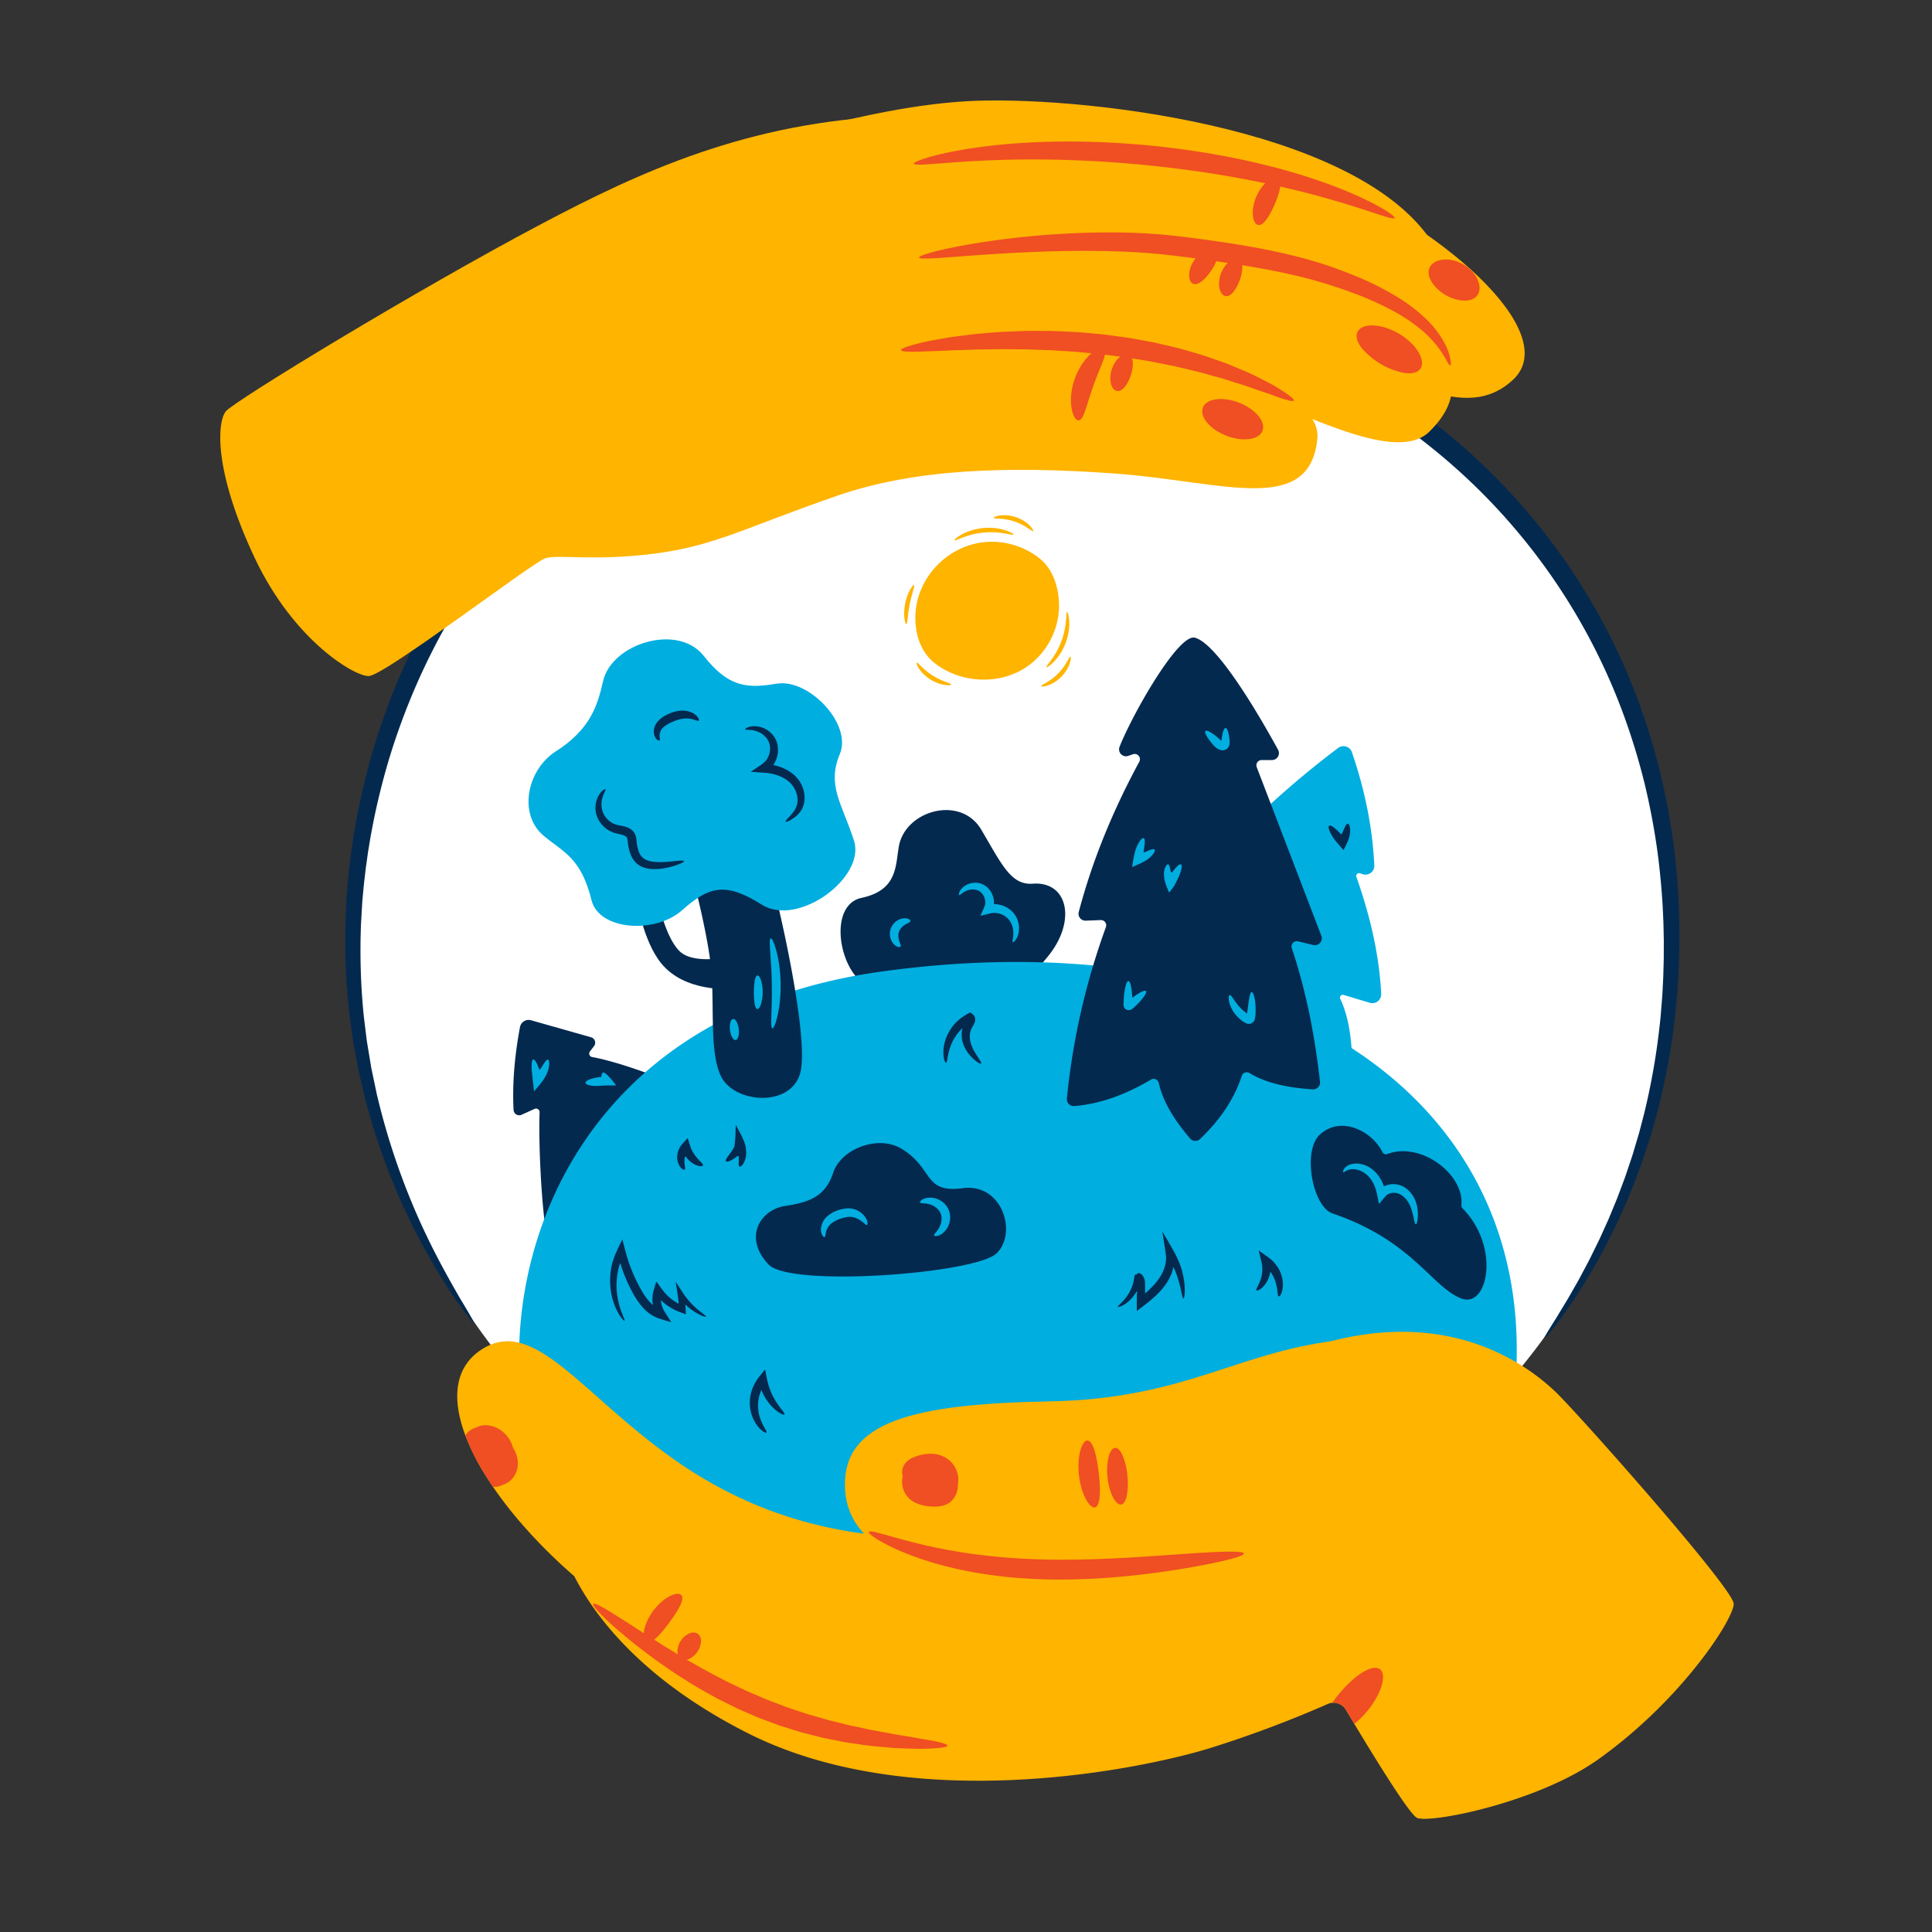 <svg xmlns="http://www.w3.org/2000/svg" viewBox="0 0 1500 1500" width="1500" height="1500"><rect x="0" y="0" width="1500" height="1500" fill="#333333" stroke="none"/><g transform="translate(268.0 215.0) rotate(0.0 518.0 517.0) scale(0.999 1)"><svg width="1036.949" height="1034.111" viewBox="0 0 1036.949 1034.111"><path d="M1028.73 547.508A508.82 508.82 0 0 1 910 851.318c-.18.21-.349.42-.53.63-134.16-1.85-229.6 73.06-395.16 65.15-8.76-.42-29.36 34.87-38 34-29.01-2.94-38.7-3.27-66-11-95.99-27.19-181-55-271.5-79.66q-1.515-1.71-2.99-3.42C50.71 759.328 1.55 631.178 7.891 498.688 21.381 216.788 252.83-1.182 534.73 12.3s508.76 226.568 494 535.208z" fill="#fff"/><path d="M932.17 823.8c-.239-.175.659-1.955 2.633-5.254q1.481-2.475 3.762-6.077 1.144-1.8 2.471-3.876l2.712-4.521q2.905-4.785 6.5-10.695 3.424-5.994 7.486-13.1a77.954 77.954 0 0 0 2.008-3.649l2.028-3.815 4.283-8.03c1.488-2.759 2.84-5.705 4.338-8.685 1.464-3 3.02-6.06 4.537-9.251l4.492-9.924 2.341-5.157 2.223-5.366q2.247-5.431 4.6-11.126l4.421-11.8c.731-2.018 1.568-4.021 2.236-6.111l2.118-6.3c1.4-4.252 2.973-8.539 4.233-13.024l4.055-13.639 3.733-14.274a527.711 527.711 0 0 0 11.506-63c.651-5.632 1.392-11.333 1.774-17.151.441-5.813 1.039-11.684 1.265-17.678l.455-9.033.251-9.156.127-4.619.015-4.65.032-9.382-.2-9.491-.11-4.786-.219-4.809c-.161-3.214-.261-6.45-.471-9.7l-.687-9.791c-1.088-13.111-2.491-26.487-4.633-40.03a545.484 545.484 0 0 0-8.055-41.13q-4.989-20.763-11.979-41.771a475.259 475.259 0 0 0-92.588-162.228c-43.331-50-99.76-92.991-165.054-123.472a544.009 544.009 0 0 0-103.682-35.9 553.316 553.316 0 0 0-55.291-10.2 563.426 563.426 0 0 0-56.756-4.719 491.808 491.808 0 0 0-216.7 42.593 486.478 486.478 0 0 0-47.53 24.469 499.355 499.355 0 0 0-118.809 97.232 503.981 503.981 0 0 0-57.3 77.843 512.217 512.217 0 0 0-39.6 82.228c-5.183 13.807-9.756 27.583-13.6 41.3s-7.086 27.322-9.774 40.766q-.961 5.05-1.915 10.051L18.2 443.9c-.589 3.308-.976 6.629-1.462 9.917q-.346 2.469-.693 4.925c-.223 1.638-.389 3.278-.585 4.911-.367 3.268-.783 6.514-1.105 9.751l-.884 9.665-.216 2.4-.134 2.395-.268 4.77-.535 9.458a507.15 507.15 0 0 0 2.115 71.613l2.027 16.633c.278 2.741.8 5.424 1.229 8.1l1.321 7.964 1.3 7.843 1.61 7.656q.799 3.798 1.58 7.534.392 1.867.779 3.721l.387 1.849.462 1.822a542.954 542.954 0 0 0 33.257 97.16C70.08 759.749 81.14 778.805 88.513 791.8c7.74 12.766 11.7 19.595 11.195 19.947-.466.327-5.379-5.84-14.115-18.088a494.9 494.9 0 0 1-33.244-56.8 515.751 515.751 0 0 1-36.54-97.72l-.509-1.849-.437-1.874-.879-3.774L12.2 624l-1.8-7.78-1.5-7.973-1.512-8.1c-.488-2.728-1.078-5.46-1.418-8.247l-2.394-16.958a507.213 507.213 0 0 1-3.4-73.286q.2-4.825.4-9.709l.2-4.9.1-2.46.184-2.458.763-9.9c.282-3.318.661-6.645.99-10 .178-1.674.326-3.357.53-5.037s.427-3.364.641-5.053c.451-3.375.805-6.782 1.361-10.179q.777-5.1 1.561-10.262.912-5.138 1.831-10.328 3.871-20.727 9.526-41.945c3.791-14.122 8.332-28.325 13.513-42.571a521.2 521.2 0 0 1 39.961-84.978A512.061 512.061 0 0 1 252.408 70.158a499.541 499.541 0 0 1 49.067-25.48A505.516 505.516 0 0 1 525.6.261a576.2 576.2 0 0 1 58.52 4.882 566.109 566.109 0 0 1 56.961 10.576 556.71 556.71 0 0 1 106.865 37.288c67.308 31.669 125.446 76.4 169.885 128.355a485.76 485.76 0 0 1 94.151 168.14q6.977 21.658 11.851 43.088a550.539 550.539 0 0 1 7.763 42.316c2.02 13.916 3.278 27.637 4.2 41.07l.562 10.028c.167 3.325.224 6.635.34 9.923l.15 4.92.042 4.892.056 9.7-.179 9.579-.091 4.745-.2 4.713-.408 9.334-.616 9.2c-.334 6.1-1.046 12.1-1.6 18.027-.5 5.935-1.357 11.748-2.128 17.486a520.667 520.667 0 0 1-13.048 64.017l-4.14 14.448c-1.479 4.692-3.006 9.275-4.466 13.781-1.4 4.526-3.112 8.85-4.646 13.134q-1.176 3.2-2.326 6.343c-.738 2.1-1.643 4.118-2.444 6.147l-4.837 11.852-5.017 11.148-2.43 5.367-2.546 5.15-4.9 9.892c-1.653 3.176-3.344 6.219-4.942 9.194-1.633 2.957-3.119 5.876-4.739 8.6s-3.173 5.374-4.68 7.927l-2.225 3.756a79.002 79.002 0 0 1-2.2 3.584l-8.255 12.8c-2.632 3.826-5.074 7.254-7.245 10.323l-3.08 4.313-2.835 3.657q-2.642 3.374-4.483 5.608c-2.46 2.974-3.83 4.408-4.07 4.236z" fill="#04294f"/><path d="M135.861 582.408c-4.329 23.056-6.041 44.548-4.984 64.388a4.366 4.366 0 0 0 6.157 3.726l10.165-4.574a2.759 2.759 0 0 1 3.892 2.622c-1.3 34.7 3.963 111.366 9.219 100.528.976-2.012 98.182-120.3 95-122-13.569-7.237-46.778-18.566-63.353-21.4a2.757 2.757 0 0 1-1.72-4.4l3.145-4.089a4.364 4.364 0 0 0-2.266-6.862l-46.679-13.226a6.831 6.831 0 0 0-8.576 5.287zM409.31 552.1c-25-8-35.552-64.1-8-70 28-6 26.271-24.718 29-40 5-28 48-40 64-13 15.813 26.683 23.018 43.258 40 42 27-2 34 28 13 55s-47 39-47 39z" fill="#04294f"/><path d="M771.7 365.73a710.4 710.4 0 0 0-63.57 53.881 6.885 6.885 0 0 0 1.37 10.93l20.6 11.754a2.171 2.171 0 0 1 .015 3.768c-32.315 18.537-59.029 49.682-84.59 83.437l-29.555 37.1 166.464 58.3c.82-24.341-.842-46.844-9.106-64.459a2.171 2.171 0 0 1 2.6-2.99l20.362 6.117a6.884 6.884 0 0 0 8.854-6.93c-1.376-28.521-7.85-58.5-19.263-90.808a2.178 2.178 0 0 1 2.716-2.808l2.211.713a6.885 6.885 0 0 0 8.986-6.885c-1.33-28.453-7.012-57.738-17.431-87.928a6.877 6.877 0 0 0-10.663-3.192z" fill="#00aee0"/><path d="M910 851.318c-.18.21-.349.42-.53.63-99.1 117.7-250.01 189.48-415.569 181.57q-13.14-.63-26.1-1.94a492.444 492.444 0 0 1-84.56-16.13c-95.99-27.19-180.2-82.5-244.43-155.01l-.03-.034a13.036 13.036 0 0 1-3.24-7.966c-6.075-115.407 59.748-283.053 282.77-313.34 298.55-40.56 503.939 93.01 491.689 312.22z" fill="#00aee0"/><path d="M660.31 280.1c18.211 4.654 52.68 65.034 64.72 87.043a5.378 5.378 0 0 1-4.725 7.957h-8.048a4.085 4.085 0 0 0-3.819 5.547l50.2 130.888a5.383 5.383 0 0 1-6.286 7.162l-11.829-2.855a4.086 4.086 0 0 0-4.831 5.265c12.037 36.35 18.105 70.432 21.913 103.656a5.383 5.383 0 0 1-5.673 6c-18.626-1.214-35.7-4.5-49.142-12.657a4.073 4.073 0 0 0-6.006 2.2c-5.9 18.258-17.114 34.427-32.376 49a5.383 5.383 0 0 1-7.788-.4c-11.879-13.869-20.9-28.1-24.3-43.052a4.1 4.1 0 0 0-6.094-2.651c-18.982 11.245-38.687 18.8-59.532 20.547a5.4 5.4 0 0 1-5.819-5.92A545.431 545.431 0 0 1 591.2 504.836a4.091 4.091 0 0 0-4-5.494l-11.666.467a5.387 5.387 0 0 1-5.423-6.76c9.882-37.423 25.111-76.132 47.044-116.624a4.088 4.088 0 0 0-4.927-5.821l-3.638 1.266a5.384 5.384 0 0 1-6.763-7.086c10.113-25.533 45.726-87.947 58.483-84.684zM292.281 621.009c10.446 20.515 53.183 23.906 61.164-2.215s-17.235-136.923-25.26-162.154-58.473 7.938-58.473 7.938 12.6 46.842 14.9 74.765-1.519 63.622 7.669 81.666z" fill="#04294f"/><path d="M299.291 552.709s-35.183 3.029-53.706-19.817c-14.153-17.455-18.912-49.115-18.912-49.115l15.889-1.883s5.517 29.556 16.977 41.288 41.775 4.112 41.775 4.112z" fill="#04294f"/><path d="M200.471 313.679c6.635-28.983 58.089-45.151 78.267-19.347s35.808 24.812 56.92 21.45c24.708-3.936 58.516 31.359 48.77 54.64-10.2 24.37 1.493 38.088 10.982 67.174 9.31 28.536-43.348 67.571-71.639 49.778s-40.965-14.278-61.922 4.318-64.6 15.712-70.4-7.768c-8.158-33.007-21.676-37.1-37.14-49.976-20.111-16.749-12.974-51.319 9.349-65.556 27.147-17.316 32.52-35.963 36.813-54.713z" fill="#00aee0"/><path d="M329.135 766.82c17.083 17.838 160.5 7.057 177.017-8.666s4.574-54.727-26.172-50.646-22.415-15.1-47.266-30.446c-18.21-11.243-47.264-.3-53.432 18.411s-18.806 22.986-37.612 25.873-32.735 24.38-12.535 45.474zM767.31 727.1c-15.418-5.223-23.545-48.252-10-61 16.156-15.2 40.44-3.317 48.82 13.351a3.021 3.021 0 0 0 3.739 1.549c26.222-9.966 60.043 15.9 57.617 39.758a3.031 3.031 0 0 0 .9 2.412c29.682 30.084 19.681 78.054-1.081 69.93-22.995-9-37.995-45-99.995-66zM263.306 453.6c.112.459-1.239 1.269-3.819 2.307a58.069 58.069 0 0 1-11.43 3.207 43.5 43.5 0 0 1-8.429.648 22.148 22.148 0 0 1-10.213-2.358 15.569 15.569 0 0 1-4.711-4.016 20.029 20.029 0 0 1-3-5.365 32.518 32.518 0 0 1-1.576-5.766 50.126 50.126 0 0 1-.43-2.913c-.124-1-.19-1.873-.316-2.558a4.068 4.068 0 0 0-.477-1.474 2.671 2.671 0 0 0-.866-.937 11.425 11.425 0 0 0-3.766-1.463c-1.578-.4-3.324-.716-5.208-1.313a20.728 20.728 0 0 1-5.257-2.545 21.606 21.606 0 0 1-7.05-7.826 19.446 19.446 0 0 1-.968-16.063 17.342 17.342 0 0 1 2.7-4.709 10.705 10.705 0 0 1 2.475-2.305c.679-.4 1.1-.514 1.269-.346s.075.607-.228 1.26c-.279.674-.758 1.578-1.23 2.777a22.315 22.315 0 0 0-1.291 4.391 18.265 18.265 0 0 0-.132 5.826 15.817 15.817 0 0 0 2.347 6.341 16.872 16.872 0 0 0 5.511 5.32 15.227 15.227 0 0 0 3.732 1.6c1.359.38 3.031.64 4.875 1.049a17.155 17.155 0 0 1 6.163 2.431 9.472 9.472 0 0 1 2.842 3.048 10.739 10.739 0 0 1 1.324 3.752c.2 1.153.263 2.133.366 2.962.091.861.215 1.7.346 2.52a28.108 28.108 0 0 0 1.152 4.6 11.562 11.562 0 0 0 4.564 6.246 17.686 17.686 0 0 0 7.417 2.157 48.861 48.861 0 0 0 7.541.208c4.7-.2 8.6-.774 11.337-.98 2.743-.238 4.323-.174 4.436.287zm79.046-30.674c-.293-.388.769-1.666 2.708-3.718a45.95 45.95 0 0 0 3.241-3.773 16.106 16.106 0 0 0 2.738-5.357 14.523 14.523 0 0 0 .532-3.342 18.378 18.378 0 0 0-.273-3.692 20.95 20.95 0 0 0-1.15-3.835 21.785 21.785 0 0 0-2.045-3.719 19.072 19.072 0 0 0-2.932-3.3 23.721 23.721 0 0 0-3.809-2.788 32.392 32.392 0 0 0-9.545-3.6l-.576-.12c-.345-.077-.688-.132-1.031-.19l-2.112-.281-1.054-.138c-.359-.04-.751-.058-1.124-.088l-2.258-.164-8.467-.6 6.214-4.173c1-.684 2.07-1.373 3.007-2.04l1.984-1.875a5.8 5.8 0 0 0 .472-.467l.2-.238c.05-.053.179-.266.2-.294l.285-.407a6.591 6.591 0 0 0 .531-.839 17.314 17.314 0 0 0 .9-1.757 17.53 17.53 0 0 0 1.047-3.71 16.435 16.435 0 0 0 .1-3.663 12.829 12.829 0 0 0-2.338-6.2 15.788 15.788 0 0 0-4.433-4.129 17.562 17.562 0 0 0-4.75-2.068 18.971 18.971 0 0 0-3.956-.657c-.564-.065-1.061-.046-1.506-.062s-.827-.025-1.141-.029c-.631-.023-1.017-.128-1.09-.332s.17-.5.739-.883a4.96 4.96 0 0 1 1.113-.587 9.144 9.144 0 0 1 1.634-.547 14.9 14.9 0 0 1 4.764-.4 18.241 18.241 0 0 1 6.276 1.561 19.017 19.017 0 0 1 6.517 4.783 17.7 17.7 0 0 1 4.13 8.7 21.484 21.484 0 0 1 .185 5.258 20.4 20.4 0 0 1-2.431 7.946 11.524 11.524 0 0 1-.735 1.256l-.4.616c.054-.084.014-.012.025-.027 0 .047 0 .059.017.061a.385.385 0 0 0 .06-.014h.01-.006l.442.092a36.564 36.564 0 0 1 11.6 4.565 28.634 28.634 0 0 1 4.8 3.75 24.385 24.385 0 0 1 3.741 4.619 26.3 26.3 0 0 1 2.408 5.073 24.98 24.98 0 0 1 1.134 5.179 22.09 22.09 0 0 1-.1 4.985 17.927 17.927 0 0 1-5.7 10.757 26.082 26.082 0 0 1-4.412 3.278c-2.552 1.481-4.102 1.998-4.38 1.624zm-67.616-78.394c-.372.315-1.109.1-2.168-.274-.523-.2-1.156-.4-1.859-.624a19.544 19.544 0 0 0-2.4-.572 18.618 18.618 0 0 0-6.211-.017 31.659 31.659 0 0 0-7.613 2.354 26.885 26.885 0 0 0-6.759 3.875 11.36 11.36 0 0 0-1.987 2.179 8.805 8.805 0 0 0-1.052 2.293 9.265 9.265 0 0 0-.262 3.9c.063.508.147.942.178 1.291a1.067 1.067 0 0 1-.168.813.819.819 0 0 1-.835.142 3.382 3.382 0 0 1-1.464-.862 6.588 6.588 0 0 1-1.533-2.214 9.5 9.5 0 0 1-.755-3.494A11.38 11.38 0 0 1 240.6 349a14.025 14.025 0 0 1 2.646-4.192 19.726 19.726 0 0 1 3.941-3.3 31.707 31.707 0 0 1 4.57-2.407 26.815 26.815 0 0 1 9.817-2.358 17.281 17.281 0 0 1 8.377 1.753 12.638 12.638 0 0 1 2.738 1.853 8.784 8.784 0 0 1 1.62 1.886c.723 1.165.778 2.004.427 2.297z" fill="#04294f"/><g fill="#00aee0"><path d="M684.239 350.228c.822 0 1.571 1.395 2.152 3.713a34.956 34.956 0 0 1 .735 4.114l.136 1.2.061.625.049 1.16a6.612 6.612 0 0 1-1.324 4.568 4.031 4.031 0 0 1-.529.524 4.59 4.59 0 0 1-.585.481 4.956 4.956 0 0 1-1.381.667 5.258 5.258 0 0 1-1.534.251 6.717 6.717 0 0 1-.8-.04 5.546 5.546 0 0 1-.811-.144 9.094 9.094 0 0 1-2.93-1.338l-.669-.481-.332-.27-.223-.192q-.406-.368-.781-.764a66.39 66.39 0 0 1-2.043-2.351 45.878 45.878 0 0 1-3.167-4.25c-1.659-2.562-2.348-4.48-1.673-5.147s2.584.043 5.127 1.731a46.194 46.194 0 0 1 4.214 3.215 71.795 71.795 0 0 1 2.316 2.057q.2.173.412.34a.705.705 0 0 0 .1.069.029.029 0 0 0-.01-.014l.007-.007a.026.026 0 0 0 .009-.016.1.1 0 0 0 .068.074.183.183 0 0 0 .185-.032l.028-.021.015-.013.007-.007.008-.077.066-.624c.049-.412.1-.814.146-1.2a35.108 35.108 0 0 1 .77-4.108c.598-2.312 1.359-3.696 2.181-3.693zm-55.218 94.336c.6.667-.118 2.506-2.158 4.744a21.842 21.842 0 0 1-1.77 1.717c-.338.286-.688.585-1.065.871-.634.462-1.393.922-2.147 1.392a43.754 43.754 0 0 1-4.9 2.531q-2.547 1.149-5.408 2.355l.281-1.79a219 219 0 0 1 1.088-6.241c.227-1.032.431-2.03.7-3.019l.382-1.448.205-.7.08-.255.063-.184a30.234 30.234 0 0 1 2.245-5.015c1.571-2.736 3.112-4.13 3.978-3.773.887.365.957 2.37.632 5.307-.162 1.471-.422 3.18-.724 5.057l-.028.176c-.011.068-.02.123-.011.108l.024.027a.251.251 0 0 0 .046.039.133.133 0 0 0 .083.023.136.136 0 0 0 .08-.038l-.008.009a.216.216 0 0 0 .068.335.356.356 0 0 0 .209.051l1.113-.488 2.027-.877c2.508-1.061 4.294-1.607 4.915-.914zm20.567 11.553c.832.456.694 2.5-.2 5.424-.224.732-.5 1.52-.81 2.353l-.245.633-.128.322c-.053.125-.06.167-.177.408l-1.212 2.515q-.662 1.325-1.353 2.713l-.723 1.416-.371.721-.187.354-.173.239a132.841 132.841 0 0 1-2.907 3.838l-.745.943c-.034.076-.056.008-.08-.054l-.071-.167-.141-.334-.28-.667q-.517-1.268-1.02-2.494a35.81 35.81 0 0 1-1.652-4.761 23.46 23.46 0 0 1-.742-5.009 20.06 20.06 0 0 1 .016-2.235l.011-.256.025-.167.053-.33.112-.633a10.436 10.436 0 0 1 1.43-3.712c.552-.808 1.105-1.165 1.561-1.062.953.221 1.3 2.149 1.867 4.852q.057.252.115.518l.057.265.027.134.029.049c.075.123.146.255.214.287a.373.373 0 0 0 .34.09c.186-.054.233-.329.233-.329s-.014.226.178.237a.469.469 0 0 0 .179-.026c0 .036.1-.128.159-.2l.2-.282q.2-.277.4-.547a38.774 38.774 0 0 1 1.546-1.95c1.988-2.337 3.632-3.551 4.465-3.096zm54.894 99.154c.931-.065 2.018 2.527 2.638 6.888a51.1 51.1 0 0 1 .442 7.693q-.015 1.089-.072 2.229l-.152 1.887c-.069.666-.239 1.393-.359 2.1a4.856 4.856 0 0 1-2.077 3.1 4.78 4.78 0 0 1-1.823.709 4.948 4.948 0 0 1-1.9-.069 3.548 3.548 0 0 1-1-.417l-1.006-.516a11.332 11.332 0 0 1-1.982-1.218l-.732-.538c-.179-.128-.341-.275-.51-.411-.333-.28-.67-.549-.986-.835a28.65 28.65 0 0 1-3.347-3.577 27.539 27.539 0 0 1-2.415-3.679 24.121 24.121 0 0 1-1.543-3.48 15.783 15.783 0 0 1-1-5.373 4.7 4.7 0 0 1 .238-1.54c.135-.366.318-.578.549-.633a.967.967 0 0 1 .793.291 6.976 6.976 0 0 1 .977 1.1c.361.482.762 1.071 1.223 1.739s.969 1.417 1.551 2.216 1.235 1.65 1.958 2.529 1.54 1.771 2.433 2.662a37.6 37.6 0 0 0 2.935 2.612l.816.618c.138.1.269.215.415.309l.214.146c.042.028.006 0 .013 0-.016-.024 0-.02 0-.024a.069.069 0 0 0 .066.046c.013-.015.021.029.043-.044a3.084 3.084 0 0 0 .079-.33l.291-2.076 1.013-7.239c.622-4.146 1.257-6.811 2.217-6.875zM832.1 735.551c-.483 0-.9-1.273-1.382-3.5a68.4 68.4 0 0 0-2.312-8.966 24.182 24.182 0 0 0-2.66-5.334 17.242 17.242 0 0 0-4.475-4.62 12.168 12.168 0 0 0-2.9-1.483 10.34 10.34 0 0 0-3.171-.549 10.489 10.489 0 0 0-3.288.462c-.253.1-.52.18-.769.289l-.369.17a1.308 1.308 0 0 0-.218.108l-.428.283-.857.567a13.891 13.891 0 0 0-.956 1.013c-.332.379-.628.669-.991 1.121l-1.065 1.295-2.79 3.386-.926-4.485c-.33-1.558-.623-3.167-.992-4.612a37.882 37.882 0 0 0-.957-3.246q-.321-.925-.688-1.8a24.857 24.857 0 0 0-3.639-6.179 19.1 19.1 0 0 0-4.742-4.187 16.983 16.983 0 0 0-5.07-2.138 14.182 14.182 0 0 0-4.5-.348 10.445 10.445 0 0 0-3.274.848c-1.7.773-2.455 1.756-2.914 1.555-.2-.087-.31-.473-.156-1.133a5.62 5.62 0 0 1 1.5-2.523 10.179 10.179 0 0 1 3.963-2.414 15.376 15.376 0 0 1 6.039-.717 19.612 19.612 0 0 1 7.069 1.924 22.776 22.776 0 0 1 6.77 4.984 28.5 28.5 0 0 1 5.064 7.626c.328.715.636 1.445.917 2.188a9.878 9.878 0 0 0 .365.958.021.021 0 0 0 .024-.017c.007 0-.015.009.016-.007l.133-.071.066-.036.3-.137.678-.3c.454-.19.918-.334 1.376-.492a16.64 16.64 0 0 1 5.558-.655 16.286 16.286 0 0 1 5.266 1.151 17.757 17.757 0 0 1 4.324 2.525 21.446 21.446 0 0 1 5.6 6.8 25.129 25.129 0 0 1 2.445 6.961 31.446 31.446 0 0 1 .3 10.15c-.323 2.334-.814 3.587-1.284 3.585zm-426.647.519a1.034 1.034 0 0 1-.823-.231 11.591 11.591 0 0 1-1.112-.911c-.224-.191-.478-.4-.725-.625l-.857-.7a23.265 23.265 0 0 0-2.171-1.5 16.542 16.542 0 0 0-2.765-1.376 13.741 13.741 0 0 0-3.236-.87 11.787 11.787 0 0 0-1.712-.1 5.5 5.5 0 0 0-.86.052l-.431.036-.525.08a31.732 31.732 0 0 0-4.275.952 26.039 26.039 0 0 0-7.461 3.525 12.155 12.155 0 0 0-3.9 4.638 14.768 14.768 0 0 0-1.274 4.27c-.168 1.127-.267 1.914-.72 2.116-.216.1-.49.028-.826-.223a4.1 4.1 0 0 1-1.071-1.341 8.255 8.255 0 0 1-.815-2.565 10.973 10.973 0 0 1 .038-3.6 14.337 14.337 0 0 1 4.594-8.221A24.9 24.9 0 0 1 384 724.3a28.317 28.317 0 0 1 5.432-1.05l.664-.058.752-.02a10.168 10.168 0 0 1 1.475.037 15.611 15.611 0 0 1 2.77.463 16.077 16.077 0 0 1 4.578 2.028 15.6 15.6 0 0 1 3.247 2.715 14.142 14.142 0 0 1 2.022 2.8c.227.463.431.888.587 1.3a11.667 11.667 0 0 1 .341 1.151 4.231 4.231 0 0 1 .059 1.705c-.085.399-.247.629-.474.699zm52.266 8.077a1.034 1.034 0 0 1 .164-.821 9.3 9.3 0 0 1 .818-1.087q.26-.325.576-.67l.631-.795a18.431 18.431 0 0 0 1.34-1.947 17.683 17.683 0 0 0 1.228-2.476 15.955 15.955 0 0 0 .821-2.97 12.584 12.584 0 0 0 .149-3.251 9.811 9.811 0 0 0-2.551-5.966 12.6 12.6 0 0 0-2.453-2.139 16.051 16.051 0 0 0-2.714-1.459 17.678 17.678 0 0 0-2.639-.822 18.261 18.261 0 0 0-2.333-.377l-1.011-.093a12.474 12.474 0 0 1-.882-.047 9.24 9.24 0 0 1-1.351-.16 1.034 1.034 0 0 1-.707-.449.835.835 0 0 1 .132-.81 3.865 3.865 0 0 1 1.084-1.12q.4-.283.933-.592a12.812 12.812 0 0 1 1.2-.523 12 12 0 0 1 3.138-.683 15.225 15.225 0 0 1 3.927.177 16.753 16.753 0 0 1 4.332 1.442 15.965 15.965 0 0 1 4.206 3 14.6 14.6 0 0 1 4.414 10.325 15.962 15.962 0 0 1-.738 5.112 16.748 16.748 0 0 1-1.951 4.128 15.269 15.269 0 0 1-2.585 2.962 12.01 12.01 0 0 1-2.662 1.8 12.719 12.719 0 0 1-1.207.506q-.586.17-1.072.264a3.844 3.844 0 0 1-1.558.011.837.837 0 0 1-.679-.47zm61.099-227.695c-.2-.128-.254-.5-.191-1.048l.145-.981c.057-.387.153-.794.211-1.274a22.284 22.284 0 0 0 .3-3.379 18.381 18.381 0 0 0-.432-4.3 16.379 16.379 0 0 0-1.829-4.683 13.72 13.72 0 0 0-3.7-4.08 16.7 16.7 0 0 0-2.585-1.523 17.41 17.41 0 0 0-2.965-1.016 16.8 16.8 0 0 0-3.192-.393l-.528.01a8.035 8.035 0 0 0-1 .056 5.8 5.8 0 0 0-1.088.187l-1.125.25c-1.452.3-3.2.794-4.67 1.151l-2.449.617q1-2.3 1.993-4.564c.37-.823.635-1.524.955-2.286l.454-1.114a9.061 9.061 0 0 0 .229-1l.08-.772a1.94 1.94 0 0 0 .019-.358l.011-.719a11.884 11.884 0 0 0-.16-1.435 10.573 10.573 0 0 0-2.281-4.994 8.711 8.711 0 0 0-3.976-2.742 11.192 11.192 0 0 0-4.541-.412 13.938 13.938 0 0 0-6.622 2.63c-.38.25-.687.508-.969.732-.3.214-.544.409-.747.572-.426.314-.763.451-.973.35s-.284-.439-.207-1.03a3.67 3.67 0 0 1 .278-1.041 6.534 6.534 0 0 1 .643-1.321 11.14 11.14 0 0 1 2.7-3.04 14.242 14.242 0 0 1 4.872-2.535 14.851 14.851 0 0 1 6.9-.378 13.911 13.911 0 0 1 7.247 3.952 16.142 16.142 0 0 1 4.242 7.944 17.573 17.573 0 0 1 .349 2.384l.025 1.233a4.978 4.978 0 0 1-.019.622l-.016.21c.014.011.022 0 .027 0v.006h.513a21.8 21.8 0 0 1 4.7.7 22.124 22.124 0 0 1 4.237 1.671 21.209 21.209 0 0 1 3.616 2.458 18.211 18.211 0 0 1 4.816 6.455 18.849 18.849 0 0 1 1.56 6.654 17.572 17.572 0 0 1-.6 5.475 13.961 13.961 0 0 1-1.605 3.761 8.112 8.112 0 0 1-.868 1.2 4.426 4.426 0 0 1-.777.769c-.47.378-.807.496-1.007.369zm-87.218 3.423a.942.942 0 0 1-.634.4 2.553 2.553 0 0 1-1.146-.05 5.508 5.508 0 0 1-1.55-.652 8.4 8.4 0 0 1-1.737-1.385 10.964 10.964 0 0 1-1.635-2.174 12.176 12.176 0 0 1 6.786-17.546 10.967 10.967 0 0 1 2.672-.508 8.453 8.453 0 0 1 2.217.144 5.525 5.525 0 0 1 1.586.56 2.575 2.575 0 0 1 .881.735.939.939 0 0 1 .2.723 1.193 1.193 0 0 1-.395.648 4.794 4.794 0 0 1-.829.565c-.335.188-.717.377-1.135.6s-.867.454-1.334.736-.949.6-1.438.953a13.944 13.944 0 0 0-1.417 1.239 10.34 10.34 0 0 0-1.248 1.509 8.163 8.163 0 0 0-1.406 3.635 10.461 10.461 0 0 0-.093 1.957 13.916 13.916 0 0 0 .216 1.869c.125.588.256 1.157.422 1.673s.33 1 .491 1.443.316.841.437 1.205a4.713 4.713 0 0 1 .233.977 1.188 1.188 0 0 1-.144.744zm-274.077 87.83c.46.1.794.691.957 1.7a12.909 12.909 0 0 1-.18 4.141 21.656 21.656 0 0 1-.694 2.758c-.147.492-.339.985-.526 1.5l-.559 1.2c-.189.407-.4.839-.655 1.288a37.085 37.085 0 0 1-3.363 5.182 210.636 210.636 0 0 1-3.911 4.771l-1.8 2.107c-.293-2.37-.568-4.756-.807-7.012l-.674-6.221-.305-2.674a4.137 4.137 0 0 1-.037-.432l-.018-.332-.03-.647a51.37 51.37 0 0 1-.048-2.375c.016-2.919.383-4.817 1.257-5.027s2.088 1.327 3.286 4.084c.3.689.6 1.453.883 2.285l.214.636.105.326c.032.092.081.277.087.237a.687.687 0 0 0 .177.116c.206.092.3-.1.322-.19l.01-.037a.18.18 0 0 0 .191.215c.019.011.063-.023.114-.068a1 1 0 0 0 .163-.15l.739-1.147 1.327-2.1c1.64-2.601 2.827-4.339 3.775-4.134zm42.584 10.183c.591-.422 1.664-.036 3.452 1.621a40.631 40.631 0 0 1 3.13 3.325c.594.692 1.221 1.451 1.872 2.264s1.351 1.685 2 2.591c-1.321.036-2.994.046-4.711.032l-1.305-.014c-.449-.01-.849.009-1.284.009s-.876-.008-1.276.031l-1.246.079-2.244.179-1.246.076a40.97 40.97 0 0 1-2.4.053 25.59 25.59 0 0 1-4.145-.334c-2.383-.414-3.872-1.184-3.933-2.127s1.294-1.893 3.5-2.712a30.77 30.77 0 0 1 3.914-1.123 40.565 40.565 0 0 1 2.355-.451l1.626-.236s.043.076.415.219c.1.057.1 0 .122-.037l.062-.12c.044-.087.092-.186.14-.3a6.815 6.815 0 0 0 .28-.9c.192-.706.332-1.703.922-2.125z"/></g><path d="M779.218 424.537c.905.04 1.733 1.837 1.8 4.864a20.857 20.857 0 0 1-.607 5.254c-.015.093-.095.342-.161.548l-.205.643a16.95 16.95 0 0 1-.453 1.3c-.32.881-.694 1.736-1.091 2.6a193.99 193.99 0 0 1-2.611 5.231l-.758-.839c-1.443-1.614-2.845-3.18-4.162-4.758-.656-.783-1.29-1.573-1.889-2.329-.369-.5-.608-.841-.9-1.263a33.731 33.731 0 0 1-2.614-4.487c-1.278-2.7-1.6-4.666-.83-5.211s2.486.4 4.69 2.262c1.105.933 2.333 2.1 3.647 3.418l.964.981a.129.129 0 0 0 .085-.029.089.089 0 0 0 .033-.07.155.155 0 0 0 .061.1.158.158 0 0 0 .09.025.26.26 0 0 0 .064-.008l.037-.011c.015-.011.016.023.068-.1l1.846-4.137c1.084-2.41 1.952-4.032 2.896-3.984zM280.462 807.228c-.1.2-.752.117-1.914-.256a30.073 30.073 0 0 1-4.836-2.217 45.92 45.92 0 0 1-6.986-4.831 51.373 51.373 0 0 1-7.872-8.221l4.178-1.783q.3 1.3.56 2.667l.247 1.383.229 1.467c.207 1.6.374 3.252.474 4.9l.288 5.108c-1.341-.462-2.769-1-4.147-1.512-.7-.247-1.416-.555-2.14-.848-.362-.152-.727-.288-1.093-.455l-1.1-.539-1.116-.545c-.318-.16-.463-.248-.7-.377-.436-.239-.879-.474-1.308-.738-.87-.508-1.727-1.062-2.577-1.646s-1.684-1.215-2.508-1.874l-1.22-1.024-1.1-.985-.417-.321c-.028-.027-.056-.065-.055.044a1.644 1.644 0 0 0-.007.194 1.261 1.261 0 0 0 .034.288l.015.053.1.81c.037.315.11.625.162.939a22.822 22.822 0 0 0 .6 2.211 12.872 12.872 0 0 0 .969 2.369l.288.616.144.309.073.155.125.2 1 1.59 4.588 7.252-3.047-.913-.431-.127-1.025-.325-2.011-.637-3.746-1.2a6.459 6.459 0 0 1-.968-.377l-1-.441c-.335-.153-.664-.283-1-.455l-1.053-.6a31.932 31.932 0 0 1-4.223-2.894l-1.3-1.15c-.374-.335-.714-.7-1.073-1.044-.708-.7-1.372-1.441-2.015-2.191s-1.254-1.524-1.851-2.307a73.589 73.589 0 0 1-6.068-9.812q-2.6-4.936-4.686-9.9c-1.384-3.306-2.6-6.6-3.654-9.866l-.191-.612a.8.8 0 0 1-.04-.134v-.022l-.009-.082-.025-.193-.074-.534-.015-.109-.033.03-.072.076a1.4 1.4 0 0 0-.161.214l-.091.14-.123.278-.132.307a1.242 1.242 0 0 0-.08.21l-.183.67a51.513 51.513 0 0 0-1.952 10.363 56.19 56.19 0 0 0-.051 9.4c.174 1.45.243 2.866.506 4.188l.317 1.955c.112.635.276 1.243.4 1.844s.264 1.186.391 1.754l.472 1.631q.229.791.437 1.544c.155.493.334.959.489 1.417.59 1.847 1.251 3.363 1.736 4.633s.954 2.205 1.165 2.9c.23.69.283 1.1.139 1.194s-.479-.124-1-.648a19.292 19.292 0 0 1-2.049-2.493 36.845 36.845 0 0 1-2.662-4.451c-.234-.455-.492-.921-.725-1.417l-.672-1.563-.708-1.673-.622-1.816c-.205-.626-.444-1.261-.632-1.928l-.54-2.061c-.41-1.4-.621-2.91-.929-4.47a54.865 54.865 0 0 1-.651-10.243 53.193 53.193 0 0 1 1.564-11.571l.173-.756c.09-.314.26-.779.387-1.163l.834-2.451c.288-.817.552-1.673.867-2.483l1.061-2.334c.715-1.569 1.429-3.15 2.252-4.852q.6-1.263 1.21-2.539l.613-1.285.53-1.008 2.456 9.419c.411 1.657.884 3.139 1.335 4.725.225.79.471 1.554.719 2.32l.538 1.607c1.074 3.072 2.287 6.176 3.646 9.29s2.883 6.227 4.546 9.328a70.283 70.283 0 0 0 5.538 8.9c.516.677 1.037 1.344 1.582 1.976s1.093 1.251 1.669 1.825c.29.282.567.584.865.851l.716.646a.1.1 0 0 0 .007.017.261.261 0 0 0 .062.065.359.359 0 0 0 .051.035.049.049 0 0 0 .006-.015v-.111c-.064-.424-.147-.845-.191-1.27l-.066-.637c-.018-.233-.053-.353-.063-.766l-.063-2.145.126-2.05c.056-.668.179-1.277.265-1.915a30.935 30.935 0 0 1 .84-3.381l.966-3.253.255-.848.127-.423.106-.3.42-1.148 4.112 5.71c.669.894 1.315 1.681 1.966 2.516.652.767 1.305 1.416 1.949 2.121.194.21.258.269.339.346l.249.241.5.479 1.015.919c.687.594 1.383 1.163 2.094 1.7s1.431 1.045 2.164 1.517c.359.247.733.465 1.1.69l.5.307.108.075c.149.105.3.2.471.3a4.728 4.728 0 0 0 .555.292 9.829 9.829 0 0 0 .077-1.279l-.113-1.278-.143-1.3q-.151-1.292-.341-2.526l-1.623-10.648 5.8 8.865a56.069 56.069 0 0 0 6.566 8.225 65.271 65.271 0 0 0 5.918 5.41c3.448 2.775 5.547 4.147 5.331 4.575zm371.001-14.045c-.183 0-.372-.277-.565-.813s-.368-1.33-.616-2.35l-.805-3.722q-.25-1.084-.538-2.322l-.667-2.6a92.72 92.72 0 0 0-1.813-5.917c-.373-1.054-.758-2.148-1.208-3.26-.227-.555-.44-1.125-.685-1.693l-.186-.427-.093-.214a.383.383 0 0 0-.041-.08l-.11-.176a2.544 2.544 0 0 0-.7-.792.29.29 0 0 0-.109-.041c-.03 0-.074-.045-.027.155.05.276.078.5.093.672l.032.432a19.2 19.2 0 0 1-.626 2.126 36.286 36.286 0 0 1-1.2 3.1 40.1 40.1 0 0 1-3.236 5.924 48.786 48.786 0 0 1-4.152 5.406 67.416 67.416 0 0 1-5.144 5.2l-1.325 1.183-1.4 1.193c-.829.679-1.606 1.342-2.462 2.02l-2.547 2-4.987 3.836-.616.473-.308.236-.153.118c-.031 0-.009-.113-.017-.164l-.011-1.555q-.009-1.547-.02-3.076c-.027-1.832.014-4.519.037-6.887q.016-1.12.035-2.228l.03.307.034.265c0 .07.011.018.017-.013l.018-.1.077-.477a2.1 2.1 0 0 0-.13-1.291.859.859 0 0 0-.1-.135c-.035-.039-.015 0-.025 0l-.021.072c-.028.055-.05.131-.1.219a6.269 6.269 0 0 1-.444.727c-.114.148-.221.321-.368.5l-.221.278-.574.819c-.4.6-.844 1.169-1.288 1.711-.423.553-.885 1.048-1.324 1.528a27.5 27.5 0 0 1-5.05 4.28 17.065 17.065 0 0 1-3.717 1.843c-.917.281-1.439.319-1.552.11s.185-.652.83-1.291 1.592-1.548 2.746-2.732a38.475 38.475 0 0 0 3.752-4.621c.321-.478.661-.962.963-1.5.319-.519.639-1.061.938-1.656l.234-.44c.088-.175.131-.221.276-.555l.768-1.7.4-.878c.119-.338.225-.723.34-1.089l.695-2.283.089-.294c.029-.115.054-.283.081-.423l.161-.885.326-1.806.334-1.853.084-.471.043-.233.052-.018.211-.069c.282-.092.572-.175.868-.25a.7.7 0 0 0 .32-.142l.25-.15c.41-.174.49-.408.7-.584.055-.1.085-.2.13-.293l.03-.068c.029-.015-.04-.071.146-.017l.771.191a4.823 4.823 0 0 1 2.185 1.313 6.581 6.581 0 0 1 1.234 1.738 9.828 9.828 0 0 1 .958 3.06c.057.369.1.769.129 1.2s.034.884.038 1.455l.025 3.3.024 3.377c.009.48.017 1.332.028.879.02-.29.039-.834.055-.638.01.1.116-.063.149-.116l.021-.038c0-.01.083-.082.118-.118l1.165-1.029 1.212-1.107a68.074 68.074 0 0 0 4.612-4.706 45.224 45.224 0 0 0 3.619-4.662 35.444 35.444 0 0 0 2.77-4.9c.389-.835.739-1.678 1.043-2.525.15-.424.31-.844.43-1.271l.27-.907c.127-.465.2-.974.3-1.461a15.5 15.5 0 0 0 .423-3.141 15.692 15.692 0 0 0-.167-4.39q-.209-1.535-.414-3.061l-.1-.76-.051-.379-.093-.6-.39-2.473-1.627-10.324 3.105 5.209.794 1.3.063.094.015.023.046.076.251.438.994 1.732 1.866 3.275 1.729 3.077c.56 1 1.108 1.97 1.637 3.071 1.079 2.046 2.034 4.33 2.93 6.461.219.543.423 1.093.616 1.645l.375 1.088c.21.631.385 1.263.572 1.878.37 1.231.666 2.439.941 3.6a62.633 62.633 0 0 1 1.136 6.473c.119.987.191 1.928.269 2.81l.107 2.493a37.54 37.54 0 0 1-.137 3.948 13.214 13.214 0 0 1-.4 2.449c-.152.565-.322.851-.505.854zm74.054-1.615c-.228-.065-.406-.32-.539-.731a9.293 9.293 0 0 1-.289-1.674c-.119-.707-.137-1.532-.293-2.484-.1-.944-.284-2-.51-3.148a30.864 30.864 0 0 0-.989-3.65l-.332-.971c-.121-.325-.27-.647-.4-.978-.248-.668-.592-1.317-.913-1.991s-.725-1.326-1.118-1.993l-.643-.983-.158-.245c-.026-.038-.015-.012-.023-.021h-.023a.049.049 0 0 0-.047.055.494.494 0 0 0-.071-.129c-.036-.041-.081-.054-.158.017-.016.008-.045.061-.058.048l-.224 1.156c-.211.784-.376 1.557-.647 2.276a21.844 21.844 0 0 1-1.744 3.93 20.9 20.9 0 0 1-2.087 3.025 16.746 16.746 0 0 1-2.115 2.1 11.172 11.172 0 0 1-1.836 1.258c-1.108.551-1.826.649-2.091.337s-.078-1.02.417-2c.213-.524.559-1.069.869-1.763.345-.663.692-1.435 1.068-2.273.354-.854.72-1.786 1.038-2.809a24.983 24.983 0 0 0 .8-3.3c.131-.581.164-1.2.26-1.811l.07-1a10.15 10.15 0 0 0 .069-1.093l-.055-1.171-.055-1.192-.027-.6-.013-.3c-.013-.112-.054-.26-.08-.39l-.712-3.263-1.848-7.871 1.672 1.151.466.317.611.432 3.882 2.815c.617.446 1.232.9 1.842 1.4s1.215.94 1.817 1.492a28.478 28.478 0 0 1 3.454 3.938l.794 1.08.376.52.192.337.737 1.323c.443.892.858 1.776 1.194 2.662a23.837 23.837 0 0 1 .848 2.629c.111.434.232.856.322 1.28s.15.845.222 1.258a23.239 23.239 0 0 1 .292 4.617 18.927 18.927 0 0 1-.5 3.756 13.8 13.8 0 0 1-.907 2.7 6.2 6.2 0 0 1-1 1.544c-.31.313-.579.445-.807.381zM494.163 610.741c-.334.331-1.479-.151-3.239-1.408a30.539 30.539 0 0 1-3.035-2.527 32.664 32.664 0 0 1-3.577-3.958 27.18 27.18 0 0 1-3.4-5.778 22.733 22.733 0 0 1-1.786-7.794 19.59 19.59 0 0 1 .291-4.481c.071-.383.166-.768.252-1.154l.034-.145.009-.037v-.018c-.031.118-.03.121-.027.109v-.009l-.006-.017a.09.09 0 0 0-.024-.037c-.029-.024-.089.036-.089.036a.063.063 0 0 0 .009-.03c-.013 0 .03-.07-.117.035.2-.276-1.01 1.014-1.76 1.766-.739.909-1.538 1.746-2.172 2.679a37.619 37.619 0 0 0-3.387 5.463 40.081 40.081 0 0 0-2.161 5.235c-.279.828-.543 1.621-.718 2.391-.2.766-.418 1.49-.532 2.182s-.3 1.337-.4 1.938-.183 1.156-.28 1.66c-.209 1.009-.276 1.8-.47 2.367-.17.561-.373.88-.607.913s-.492-.223-.769-.758a9.752 9.752 0 0 1-.827-2.43c-.11-.541-.217-1.149-.321-1.819s-.11-1.4-.156-2.192a19.617 19.617 0 0 1 .041-2.536 21.941 21.941 0 0 1 .31-2.838 33.665 33.665 0 0 1 1.653-6.364 35.732 35.732 0 0 1 3.4-6.792 39.225 39.225 0 0 1 2.41-3.368 28.069 28.069 0 0 1 3.775-3.808 20.638 20.638 0 0 1 2.9-2.333c1-.659 2.031-1.4 3.029-2.006l2.955-1.621c.624-.47.661-.026.913.085l.641.52.729.6a4.582 4.582 0 0 1 .953.935 4.776 4.776 0 0 1 .858 1.75 5.369 5.369 0 0 1 .16 1.785 4.782 4.782 0 0 1-.057.529c-.029.188-.112.456-.165.679l-.181.7-.045.174-.11.237-.219.474a14.244 14.244 0 0 1-.985 1.925l-.608 1-.3.5-.2.467-.389.929-.193.461-.048.116-.05.147-.006.023-.025.093-.2.742a14.483 14.483 0 0 0-.388 3.064 19.338 19.338 0 0 0 .806 5.93 28.693 28.693 0 0 0 2.131 5.1c1.638 3.081 3.382 5.5 4.477 7.287 1.119 1.764 1.63 2.891 1.293 3.232zm-216.104 79.114c-.16.423-.808.645-1.894.6a8.928 8.928 0 0 1-1.9-.346 13.536 13.536 0 0 1-2.386-.925 17.462 17.462 0 0 1-2.669-1.627 20.511 20.511 0 0 1-2.724-2.4c-.421-.471-.9-.981-1.277-1.486l-.587-.768a.177.177 0 0 0-.052 0 .083.083 0 0 0-.072.074v.01c.014 0-.036-.228-.253-.115-.029.029-.046.007-.07.014a4.9 4.9 0 0 0-.16.659 11.782 11.782 0 0 0-.227 1.3c-.072.427-.068.84-.118 1.249.011.4-.026.8 0 1.174.021.756.086 1.454.163 2.084.05.309.086.611.118.9.055.272.1.533.126.78a7.633 7.633 0 0 1 .094 1.237 1.056 1.056 0 0 1-.3.753.853.853 0 0 1-.789.108 3.351 3.351 0 0 1-1.26-.655q-.351-.276-.751-.655c-.241-.265-.49-.568-.753-.9a11.484 11.484 0 0 1-1.382-2.534c-.209-.5-.351-1.044-.524-1.614a17.032 17.032 0 0 1-.32-1.818 13.506 13.506 0 0 1-.089-1.991 8.262 8.262 0 0 1 .058-1.048 13.336 13.336 0 0 1 .3-1.7 16.552 16.552 0 0 1 2.776-5.978 58.066 58.066 0 0 1 2.016-2.321l2.072-2.267.974-1.042 1.507 4.871.184.6.186.529.367 1.045.361 1.033a6.142 6.142 0 0 0 .415.882l.841 1.648.423.717c.274.485.549.861.813 1.288.563.8 1.109 1.569 1.685 2.242.557.693 1.121 1.31 1.648 1.878s1.024 1.082 1.477 1.531c.44.474.846.859 1.158 1.241.636.716.96 1.31.795 1.743zm28.375.916a1.01 1.01 0 0 1-.457-.66 5.352 5.352 0 0 1-.148-1.25c-.017-.508.007-1.094.017-1.762s.045-1.4.036-2.2c.011-.4-.01-.817-.02-1.247 0-.214-.009-.433-.028-.655 0-.156-.025-.087-.037-.131a.324.324 0 0 1-.042-.057c-.116-.165-.228-.229-.325-.226-.2 0-.278.285-.269.29-.007-.007.053-.237-.022-.332-.033-.045-.1-.07-.208-.062a.111.111 0 0 0-.048.01l-.1.071-.214.146a1.081 1.081 0 0 0-.14.1l-.253.218-.5.421a20.789 20.789 0 0 1-3.646 2.392c-2.16 1.074-3.642 1.306-4.089.728s.212-1.932 1.526-3.76l2.269-3.123.718-1.028.575-.825.3-.424c.1-.173.208-.4.313-.595l.649-1.254.167-.321a1.294 1.294 0 0 0 .083-.174l.048-.455q.1-.921.195-1.85.2-1.9.4-3.83l.025-.244.013-.123.006-.063v-.176l.048-1.414.094-2.852.19-5.8.939 1.845.415.812.249.461q.5.958 1.017 1.933l.537.965.237.434.106.166.106.176c.035.059.081.143.075.118a.065.065 0 0 1 .036.021 1.616 1.616 0 0 0-.077-.185l-.04-.09.3.633c.918 1.978 1.66 3.6 2.353 5.247a25.051 25.051 0 0 1 .915 2.582 24.335 24.335 0 0 1 .608 2.872 24.008 24.008 0 0 1 .165 5.946c-.021.236-.047.47-.087.71-.034.211-.076.533-.1.627a8.99 8.99 0 0 1-.195.812 14.713 14.713 0 0 1-.47 1.493 13.575 13.575 0 0 1-1.138 2.422 9.012 9.012 0 0 1-1.209 1.628 3.7 3.7 0 0 1-1.077.83.894.894 0 0 1-.791.059zm34.985 192.441c-.125.168-.416.2-.864.1a7.805 7.805 0 0 1-1.794-.7 20.26 20.26 0 0 1-2.554-1.585 18.764 18.764 0 0 1-1.5-1.15 24.523 24.523 0 0 1-1.6-1.4 27.09 27.09 0 0 1-1.668-1.67c-.575-.592-1.127-1.25-1.7-1.939s-1.11-1.444-1.69-2.21c-.525-.8-1.113-1.607-1.616-2.494a41.5 41.5 0 0 1-2.881-5.721c-.134-.161-.166-.113-.194-.082a.346.346 0 0 0-.027.105v.029l-.057.116-.293.722c-.114.272-.224.544-.317.822a30.932 30.932 0 0 0-1.006 3.309 29.865 29.865 0 0 0-.805 6.489 31.231 31.231 0 0 0 1.966 11.055 40.907 40.907 0 0 0 1.782 4.1c.584 1.2 1.174 2.2 1.634 3.054.949 1.684 1.476 2.724 1.143 3.087-.306.336-1.462-.045-3.151-1.321a19.878 19.878 0 0 1-2.793-2.647 26.714 26.714 0 0 1-3-4.177 29.655 29.655 0 0 1-3.909-12.958 31.412 31.412 0 0 1 .558-8.115 32.814 32.814 0 0 1 1.141-4.162c.112-.348.243-.691.379-1.034l.2-.515.1-.258.056-.138.1-.213a34.377 34.377 0 0 1 1.736-3.407c.308-.51.591-1.088.919-1.528l.956-1.395c.314-.488.644-.843.962-1.268l.963-1.221 1.952-2.468.976-1.227.8-.981 1.506 7.44.776 3.433a30.886 30.886 0 0 0 .92 3.009 46.9 46.9 0 0 0 2.106 5.27c.356.824.791 1.579 1.16 2.345.425.731.793 1.473 1.216 2.145s.8 1.346 1.217 1.957a35.36 35.36 0 0 0 1.189 1.766c.378.567.764 1.085 1.131 1.577s.7.966 1.042 1.391c.648.878 1.243 1.605 1.7 2.247a11.373 11.373 0 0 1 1.01 1.55c.204.402.249.698.123.866z" fill="#04294f"/><path d="M332 583.452c-.465-.09-.736-1.144-.831-2.955-.042-.9-.048-2-.052-3.268s.071-2.694.093-4.274c.109-3.154.221-6.891.32-11.028.015-2.07.093-4.238.069-6.487.025-2.248-.024-4.574-.039-6.956-.073-2.382-.109-4.708-.217-6.953-.059-2.248-.216-4.412-.307-6.48-.251-4.13-.5-7.861-.725-11.009-.082-1.578-.2-3-.251-4.267s-.076-2.362-.068-3.268c.028-1.813.26-2.877.722-2.984s1.112.756 1.894 2.427a27.452 27.452 0 0 1 1.224 3.1c.412 1.224.876 2.625 1.271 4.2a95.015 95.015 0 0 1 2.233 11.181c.271 2.129.57 4.368.727 6.7.2 2.33.291 4.751.366 7.231.017 2.48.018 4.9-.1 7.239-.071 2.337-.287 4.585-.48 6.723a95.034 95.034 0 0 1-1.82 11.256c-.338 1.586-.749 3-1.116 4.241a27.55 27.55 0 0 1-1.109 3.14c-.725 1.694-1.342 2.58-1.804 2.491zm-11.735-15.063c-.948-.113-1.617-1.651-2.042-4a63.054 63.054 0 0 1 .084-18.033c.447-2.346 1.131-3.878 2.08-3.982s1.963 1.265 2.765 3.622a32.7 32.7 0 0 1-.088 18.8c-.823 2.347-1.864 3.704-2.799 3.593zm-16.832 24.065c-1.885.224-3.845-3.249-4.379-7.756s.56-8.341 2.444-8.564 3.845 3.249 4.379 7.756-.561 8.341-2.444 8.564zm318.938-37.997c.632.707-.353 2.738-2.455 5.449-.526.677-1.121 1.4-1.779 2.15l-1.032 1.153-.549.592-.283.3-.52.51-2.43 2.324c-.422.388-.852.835-1.289 1.168a6.2 6.2 0 0 1-1.272.769 4.663 4.663 0 0 1-2.066.413 3.961 3.961 0 0 1-1.1-.213 4.123 4.123 0 0 1-1.134-.616 3.96 3.96 0 0 1-.63-.616 4.229 4.229 0 0 1-.553-.9 4.467 4.467 0 0 1-.365-1.354 11.84 11.84 0 0 1 .009-1.784c.1-2.313.243-5.211.345-5.828a58.7 58.7 0 0 1 .884-5.906c.706-3.358 1.616-5.423 2.565-5.4s1.755 2.131 2.292 5.52a58.2 58.2 0 0 1 .588 5.943c.047 1.612.128 1.055.171 1.168a.1.1 0 0 0 .071-.046s-.078.2.16.219h.023c.008 0 0 .013.076-.046l.33-.247.65-.479 1.262-.895c.821-.569 1.6-1.079 2.337-1.525 2.934-1.78 5.062-2.531 5.694-1.823z" fill="#00aee0"/></svg></g><g transform="translate(355.0 1034.0) rotate(0.0 495.5 189.0) scale(1 0.998)"><svg width="991.049" height="378.876" viewBox="0 0 991.049 378.876"><path d="M301 120.106c-.985-50.2 53.008-64.036 158.485-65.953 108.282-1.969 147.657-40.36 231.329-48.235s118.126 128.954-52.172 163.407S302.68 205.872 301 120.106z" fill="#ffb400"/><path d="M482.125 304.185S301 315.013 170.076 245.122C111.653 213.937 58.487 165.781 27.7 120.529q-3.794-5.566-7.117-11.054A175.058 175.058 0 0 1 6.3 80.623C.674 65.64-1.383 51.82.94 40.086c2.215-11.3 8.485-20.672 19.51-27.277C60.131-11 96.769 48.433 167.123 98.45c81.7 58.078 165.376 66.938 249.048 60.047s65.954 145.688 65.954 145.688z" fill="#ffb400"/><path d="M991.049 211.653c0 11.813-40.359 74.813-105.329 121.079-47.634 33.922-131.906 50.2-140.766 45.282-6.172-3.426-32.829-46.886-48.471-73.012-2.51-4.183-4.735-7.924-6.546-10.986a11.087 11.087 0 0 0-14.017-4.488 888.756 888.756 0 0 1-91.42 34.345c-54.141 16.734-231.329 53.156-359.3-11.813S80.5 163.419 80.5 163.419l168.329 49.219 157.5 9.844-25.596-63.982S577.609 33.481 678.1 7.4s158.4 24.112 174.152 38.878 138.797 153.563 138.797 165.375z" fill="#ffb400"/><g fill="#f04e23"><path d="M610.738 172.485c.141 1.057-3.827 2.614-11.13 4.513s-17.943 4.143-31.187 6.451c-6.622 1.158-13.9 2.3-21.738 3.418-7.845 1.081-16.244 2.156-25.127 3.043s-18.23 1.683-27.964 2.16c-9.73.5-19.834.754-30.2.666-10.37-.126-20.5-.619-30.265-1.437-9.767-.785-19.155-2.062-28.053-3.5l-6.578-1.155c-2.16-.4-4.281-.863-6.375-1.287-4.193-.814-8.217-1.867-12.118-2.785-1.946-.49-3.844-1.035-5.712-1.541-1.863-.528-3.7-.987-5.478-1.565-3.553-1.132-6.983-2.117-10.187-3.305-3.214-1.147-6.281-2.2-9.12-3.388-2.845-1.164-5.543-2.2-7.993-3.364-2.461-1.134-4.751-2.173-6.823-3.213q-3.087-1.609-5.589-3c-1.672-.906-3.113-1.8-4.338-2.629s-2.249-1.543-3.049-2.177c-1.6-1.268-2.325-2.163-2.1-2.646s1.393-.532 3.389-.189c1 .171 2.2.44 3.6.8s2.994.821 4.806 1.285c1.8.484 3.791 1.049 5.951 1.692l7.07 1.945c2.511.751 5.254 1.379 8.12 2.148 2.858.793 5.929 1.464 9.124 2.242 3.183.817 6.582 1.448 10.076 2.24 1.745.408 3.556.7 5.383 1.069 1.832.345 3.688.733 5.59 1.072 3.817.615 7.731 1.382 11.812 1.934 2.036.293 4.094.628 6.191.909l6.379.811c8.626 1.007 17.7 1.943 27.145 2.5a589.2 589.2 0 0 0 29.3 1.082c10.062.085 19.9-.06 29.413-.34 9.513-.262 18.7-.753 27.464-1.228s17.1-1.072 24.913-1.591l21.768-1.522c13.331-.91 24.169-1.5 31.708-1.565s11.784.388 11.922 1.447zM380.549 321.941c-.056 1.065-4.332 1.8-12.06 2.2-3.863.183-8.592.393-14.071.194q-4.111-.1-8.784-.275l-4.8-.2c-1.644-.064-3.322-.248-5.046-.379-6.887-.627-14.464-1.132-22.529-2.408l-6.163-.882c-2.084-.326-4.219-.555-6.351-1.009l-13.192-2.582c-1.126-.237-2.27-.424-3.4-.709l-3.415-.851-6.944-1.747c-2.335-.609-4.714-1.157-7.08-1.845l-7.132-2.2-7.256-2.265c-.608-.195-1.223-.375-1.829-.585l-1.809-.666-3.637-1.344-7.349-2.734-3.7-1.4-3.658-1.577-7.284-3.16c-2.4-1.077-4.838-2.029-7.135-3.229l-13.692-6.824c-8.76-4.852-17.231-9.5-24.918-14.509-7.852-4.762-14.913-9.846-21.6-14.478-.831-.586-1.665-1.153-2.47-1.742l-2.371-1.784-4.6-3.481-8.593-6.595a654.416 654.416 0 0 1-14.261-11.943c-2.087-1.77-3.963-3.494-5.667-5.108s-3.257-3.093-4.629-4.453c-5.489-5.437-8.2-8.83-7.532-9.665s4.633.962 11.22 4.91q2.469 1.481 5.42 3.357c1.957 1.256 4.075 2.63 6.385 4.052 4.595 2.877 9.752 6.244 15.434 9.968l9.018 5.673 4.772 3.044 2.448 1.572 2.532 1.529c6.838 4.065 14 8.642 21.807 12.924 7.673 4.542 15.994 8.757 24.536 13.266l13.267 6.354c2.22 1.135 4.565 2.022 6.87 3.044q3.474 1.5 6.991 3.012l3.5 1.519 3.544 1.348 7.016 2.672 3.468 1.33 1.724.664c.577.209 1.164.388 1.743.584l6.912 2.294 6.787 2.277c2.252.72 4.521 1.309 6.745 1.966l6.614 1.91 3.25.948c1.077.319 2.172.543 3.247.818l12.6 3.12c2.032.555 4.086.895 6.084 1.336l5.913 1.246c7.728 1.782 15.055 2.891 21.7 4.193 1.666.3 3.284.657 4.878.9l4.655.745q4.527.736 8.529 1.446c5.319 1.009 9.939 1.673 13.7 2.409 7.543 1.438 11.705 2.739 11.648 3.805zM495.226 136.56c-1.032.272-2.2-.183-3.425-1.267a18.344 18.344 0 0 1-3.707-5.042 43.656 43.656 0 0 1-3.277-8.155c-.453-1.577-.9-3.244-1.236-4.993-.363-1.746-.636-3.571-.865-5.445-.2-1.878-.342-3.718-.38-5.5-.063-1.781-.006-3.5.082-5.144a43.553 43.553 0 0 1 1.36-8.682 18.371 18.371 0 0 1 2.479-5.747c.954-1.332 1.986-2.037 3.052-2s2.068.8 2.964 2.12a22.013 22.013 0 0 1 2.435 5.5 69.7 69.7 0 0 1 1.93 7.993c.3 1.493.533 3.062.788 4.684.232 1.624.469 3.3.65 5.028.211 1.723.357 3.412.5 5.047.115 1.637.237 3.219.285 4.741a69.916 69.916 0 0 1-.084 8.222 22.03 22.03 0 0 1-1.137 5.909c-.579 1.49-1.382 2.459-2.414 2.731zm20.211-2.21c-2.105.326-4.406-1.836-6.355-5.66a45.874 45.874 0 0 1-4.182-15.49 45.872 45.872 0 0 1 .869-16.019c1.111-4.146 2.913-6.74 5.039-6.857s4.193 2.239 5.865 6.088a53.7 53.7 0 0 1 3.6 15.173 53.639 53.639 0 0 1-.371 15.591c-.83 4.112-2.352 6.845-4.465 7.174z"/><path d="M174.037 204.943a4.158 4.158 0 0 1 .621 3.448 14.725 14.725 0 0 1-.643 2.339c-.3.842-.706 1.713-1.155 2.661a62.119 62.119 0 0 1-3.534 6.081c-.686 1.1-1.464 2.188-2.239 3.34-.8 1.129-1.616 2.3-2.5 3.469-.851 1.19-1.735 2.314-2.578 3.414-.872 1.08-1.685 2.144-2.531 3.123a62.082 62.082 0 0 1-4.77 5.17c-.773.708-1.487 1.353-2.2 1.888a14.746 14.746 0 0 1-2.046 1.3 4.157 4.157 0 0 1-3.477.423 3.855 3.855 0 0 1-2.015-2.881 10.256 10.256 0 0 1-.272-2.547 18.316 18.316 0 0 1 .273-3.15 32.235 32.235 0 0 1 2.334-7.6 41.275 41.275 0 0 1 2.116-4.148 44 44 0 0 1 5.92-8.02 41.283 41.283 0 0 1 3.34-3.244 32.181 32.181 0 0 1 6.573-4.469 18.315 18.315 0 0 1 2.929-1.19 10.3 10.3 0 0 1 2.514-.49 3.856 3.856 0 0 1 3.34 1.083zm12.883 30.114a6.958 6.958 0 0 1 2.322 5.989 16.493 16.493 0 0 1-8.954 13.3 6.956 6.956 0 0 1-6.423.1c-1.842-1.071-2.853-3.191-2.914-5.784a15.967 15.967 0 0 1 9.514-14.126c2.425-.924 4.769-.784 6.455.521zM378.932 97.822c-7.806-4.446-16.823-3.353-24.83-.079-5.9 2.413-10.086 7.854-8.251 14.531.017.059.043.118.06.177a17.863 17.863 0 0 0 5.1 17.356 18.734 18.734 0 0 0 6.221 3.8 23.54 23.54 0 0 0 5.536 1.663c7.1 1.216 15.963 1.613 21.341-4.083a16.936 16.936 0 0 0 4.553-12.328 19.846 19.846 0 0 0-9.73-21.037zm-334.689 14.34a15.838 15.838 0 0 1-8.929 6.891 12.824 12.824 0 0 1-7.619 1.476q-3.794-5.566-7.117-11.054A175.058 175.058 0 0 1 6.3 80.623a14.262 14.262 0 0 1 8.515-6.182h.01a13.342 13.342 0 0 1 5.9-1.723c9.873-.531 18.408 6.27 21.834 15.209.285.748.521 1.506.728 2.264 4.253 6.536 5.356 15.051.956 21.971zm673.326 163.496c-1.89 6.123-5.966 13.624-12.177 20.78a70.607 70.607 0 0 1-4.794 5.011 61.05 61.05 0 0 1-4.115 3.553c-2.51-4.183-4.735-7.924-6.546-10.986a11.088 11.088 0 0 0-10.582-5.384c.9-1.29 1.861-2.609 2.884-3.938a106.456 106.456 0 0 1 4.007-4.882c5.679-6.536 11.743-11.97 17.2-15.2 5.434-3.239 10.2-4.223 12.964-2.077s3.039 6.99 1.159 13.123z"/></g></svg></g><g transform="translate(171.0 78.0) rotate(0.0 506.5 223.5) scale(0.999 0.998)"><svg width="1013.753" height="447.795" viewBox="0 0 1013.753 447.795"><path d="M632.39 186.986s226.524 16.188 220.24 76.45-73.978 32.79-157.216 26.8-155.163-3.738-215.733 17.2c-71.271 24.637-95.274 39.187-142.757 45.169-47.752 6.017-73.393.249-84.34 3.54-9.02 2.712-123.432 90.22-136.882 91.618-9.815 1.021-58.168-26.371-89.062-92.18-32.423-69.059-28.775-105.764-22.286-113.76s149.857-95.33 245.246-145.76c76.326-40.355 160.112-79.393 275.7-84.091 127.876-5.196 107.09 175.014 107.09 175.014z" fill="#ffb400"/><path d="M548.726 46.139S729.7 6.409 840 51.412s203.782 129.405 164.7 165.888c-35.446 33.086-85.374 3.647-177.269-45.362s-267.84-21.305-267.84-21.305z" fill="#ffb400"/><path d="M537.136 125.777c6.207-.645 223.926-38.968 307.718 2.518s143.358 81.306 95 129.21c-28.283 28.02-107.936-22.243-150.61-30.356s-196.2-16.2-196.2-16.2l-64.191-84.309z" fill="#ffb400"/><path d="M382.947 45.9S498.256 3.281 587.876.238s307.693 22.39 358.368 117.515c47.9 89.92-455.424-4.939-455.424-4.939z" fill="#ffb400"/><g fill="#f04e23"><path d="M834.348 233.441c-.5.946-4.895-.072-12.351-2.685q-2.8-.981-6.153-2.255l-7.382-2.485c-5.294-1.765-11.181-4.067-17.911-6.017l-10.446-3.315-1.365-.438-1.4-.38-2.84-.774-5.829-1.606c-7.848-2.363-16.428-4.192-25.364-6.386l-1.683-.405-1.712-.335-3.451-.682-7.015-1.4c-2.364-.465-4.742-.986-7.161-1.426l-7.355-1.188-7.48-1.229-3.786-.62-3.84-.483-15.62-2-15.687-1.49c-2.575-.293-5.146-.423-7.695-.582l-7.58-.484-7.45-.48-7.323-.244-7.169-.252c-2.364-.089-4.7-.2-7.014-.184l-13.518-.12-3.265-.042-3.215.058-6.281.1c-4.119.087-8.106.044-11.932.19l-11.012.385c-7.033.122-13.376.58-18.978.759l-7.815.249q-3.6.178-6.58.251c-7.929.19-12.419-.2-12.585-1.254s4.014-2.674 11.763-4.707q2.906-.762 6.468-1.6c2.374-.525 4.969-1 7.758-1.526 5.582-1 11.942-2.235 19.039-3.064l11.139-1.4c3.877-.466 7.931-.724 12.124-1.093l6.4-.51 3.28-.25 3.336-.143 13.834-.535c2.368-.119 4.767-.095 7.195-.092l7.366.019 7.525.041c2.532.072 5.088.208 7.668.317l7.807.361c2.624.124 5.27.227 7.927.5l16.172 1.456c5.444.667 10.813 1.425 16.107 2.14l3.954.544c1.309.213 2.607.463 3.9.693l7.7 1.405 7.562 1.4c2.487.518 4.932 1.124 7.36 1.678l7.193 1.69 3.534.838 1.75.418 1.722.489c9.145 2.647 17.865 5.013 25.8 7.984l5.875 2.074 2.853 1.017 1.4.5 1.369.564 10.409 4.362c6.663 2.672 12.417 5.748 17.5 8.318 2.528 1.316 4.892 2.506 7.013 3.715q3.141 1.9 5.687 3.529c6.78 4.345 10.248 7.176 9.754 8.117zM543.1 122.189c-.092-.526 1.35-1.294 4.188-2.276a128.569 128.569 0 0 1 12.577-3.476c5.5-1.329 12.275-2.687 20.171-4.139a1094.65 1094.65 0 0 1 12.682-2.105c4.5-.65 9.263-1.369 14.275-2.014 5.016-.6 10.267-1.316 15.761-1.842l8.4-.854 8.737-.733c2.965-.256 5.982-.486 9.053-.664l9.356-.576c6.34-.274 12.865-.6 19.572-.7 13.409-.269 27.517-.217 42.169.656 3.662.212 7.36.525 11.086.792 3.726.282 7.484.745 11.269 1.12 7.5.849 14.99 1.816 22.639 2.85 15.262 2.077 30.167 4.389 44.516 7.179 14.349 2.763 28.148 6 41.148 9.876l4.837 1.48 4.753 1.572c3.158 1.036 6.168 2.138 9.181 3.233 6 2.212 11.788 4.5 17.32 6.9a215.737 215.737 0 0 1 29.862 15.6 124.988 124.988 0 0 1 22.006 17.465 74.018 74.018 0 0 1 12.787 17.139 45.212 45.212 0 0 1 4.616 12.66c.513 3.044.386 4.692-.106 4.821-.538.144-1.422-1.228-2.828-3.772a89.205 89.205 0 0 0-6.769-10.5 84.9 84.9 0 0 0-13.567-14.005 135.752 135.752 0 0 0-21.7-14.4 238.82 238.82 0 0 0-29.13-13.139c-5.4-2.051-11.061-4.016-16.941-5.935-2.935-.942-5.956-1.928-8.976-2.8l-4.566-1.348-4.665-1.273c-12.546-3.346-25.976-6.192-40.032-8.69-14.049-2.525-28.73-4.7-43.824-6.75-7.532-1.018-15.055-2.016-22.371-2.9-3.635-.384-7.226-.863-10.821-1.172s-7.159-.643-10.7-.9c-14.179-1.049-27.957-1.4-41.09-1.526-6.568-.1-12.981.013-19.214.045l-9.213.2c-3.025.047-6 .141-8.929.255l-8.633.3-8.317.388c-5.442.206-10.654.582-15.641.83l-14.219.9-12.688.908-20.353 1.513c-5.606.341-9.964.62-12.959.6s-4.616-.268-4.709-.793zm-4-73c-.112-.522 1.089-1.291 3.492-2.28a86.822 86.822 0 0 1 10.72-3.478c2.359-.617 4.98-1.356 7.878-1.981s6.05-1.317 9.45-2l10.931-1.915c3.884-.566 7.994-1.175 12.318-1.741 8.654-1.041 18.162-2.035 28.394-2.662 10.23-.722 21.179-1.04 32.7-1.178 11.524-.06 23.621.184 36.146.788 12.521.664 25.47 1.648 38.693 3.068a716.812 716.812 0 0 1 38.456 5.313c12.361 2.138 24.24 4.466 35.475 7.072 11.229 2.631 21.845 5.37 31.672 8.341 9.849 2.877 18.9 6 27.1 8.983 4.093 1.518 7.952 3.079 11.608 4.517a738.862 738.862 0 0 1 10.2 4.4c3.153 1.452 6.057 2.871 8.726 4.171 2.677 1.28 5.043 2.644 7.19 3.8a83.031 83.031 0 0 1 9.571 5.97c2.091 1.544 3.067 2.582 2.831 3.061s-1.672.376-4.175-.251-6.045-1.831-10.641-3.268c-2.3-.72-4.788-1.647-7.582-2.5l-9.017-2.915-10.4-3.2-11.7-3.39c-8.237-2.261-17.257-4.712-27.035-6.995-9.75-2.375-20.25-4.594-31.319-6.791-11.078-2.173-22.764-4.155-34.9-6.049a1015.45 1015.45 0 0 0-37.727-4.9c-12.961-1.392-25.643-2.463-37.906-3.317a985.987 985.987 0 0 0-35.4-1.665c-11.29-.25-22.03-.414-32.075-.256-10.051.064-19.4.414-27.949.745l-12.186.625-10.869.708-17.434 1.341c-4.81.3-8.541.619-11.126.6s-3.998-.249-4.11-.771z"/><path d="M667.142 248.87c-1.065.07-2.113-.719-3.1-2.293a12.781 12.781 0 0 1-1.348-2.928 23.512 23.512 0 0 1-1.012-4q-.189-1.12-.342-2.357c-.1-.823-.122-1.675-.164-2.565a44.277 44.277 0 0 1 .145-5.672c.075-1 .241-2.007.386-3.045l.245-1.57.344-1.579a50.489 50.489 0 0 1 4.529-12.663q.37-.726.736-1.439l.806-1.37c.546-.894 1.057-1.779 1.632-2.6a44.288 44.288 0 0 1 3.486-4.478c.6-.661 1.156-1.3 1.753-1.879s1.188-1.108 1.759-1.606a23.519 23.519 0 0 1 3.317-2.447 12.775 12.775 0 0 1 2.9-1.41c1.76-.592 3.071-.537 3.849.193s.962 2.057.681 3.767a29.426 29.426 0 0 1-.705 2.88c-.312 1.069-.765 2.183-1.2 3.443q-.342.931-.751 1.906l-.8 2.045-1.785 4.4c-.321.762-.6 1.569-.925 2.365l-.5 1.206-.457 1.248c-.667 1.656-1.257 3.4-1.938 5.161-.589 1.792-1.24 3.516-1.775 5.219q-.22.635-.438 1.256l-.382 1.246c-.25.824-.55 1.622-.785 2.415l-1.409 4.534-.681 2.085q-.3 1.013-.629 1.95c-.464 1.249-.821 2.4-1.257 3.422s-.857 1.923-1.281 2.674c-.856 1.505-1.839 2.416-2.904 2.486zm30.095-22.813a4.464 4.464 0 0 1-2.872-1.485 9.093 9.093 0 0 1-1.989-3.7 17.134 17.134 0 0 1-.627-5.428 22.048 22.048 0 0 1 .345-3.131 23.506 23.506 0 0 1 2.113-6.373 21.815 21.815 0 0 1 1.594-2.718 17.105 17.105 0 0 1 3.744-3.978 9.1 9.1 0 0 1 3.807-1.781 4.461 4.461 0 0 1 3.19.524 5.055 5.055 0 0 1 1.989 2.538 11.577 11.577 0 0 1 .692 3.8 23.152 23.152 0 0 1-.358 4.571c-.125.811-.321 1.627-.519 2.469a33.363 33.363 0 0 1-.751 2.548c-.272.865-.6 1.69-.919 2.491-.345.794-.675 1.565-1.059 2.29a23.093 23.093 0 0 1-2.443 3.879 11.6 11.6 0 0 1-2.826 2.637 5.054 5.054 0 0 1-3.111.847zm59.236-83.357a4.274 4.274 0 0 1-2.455-2.146 7.228 7.228 0 0 1-.715-1.911 11.065 11.065 0 0 1-.294-2.383 17.983 17.983 0 0 1 .892-5.794 22.755 22.755 0 0 1 1.275-3.157 24.3 24.3 0 0 1 4.115-5.993 22.943 22.943 0 0 1 2.49-2.323 17.994 17.994 0 0 1 5.087-2.912 10.983 10.983 0 0 1 2.331-.581 7.205 7.205 0 0 1 2.039-.019 4.271 4.271 0 0 1 2.885 1.519 4.977 4.977 0 0 1 .966 3.1 10.99 10.99 0 0 1-.175 1.879 17.411 17.411 0 0 1-.52 2.025 28.075 28.075 0 0 1-1.872 4.34c-.378.758-.83 1.493-1.277 2.267-.471.754-.949 1.533-1.494 2.293-.514.782-1.07 1.508-1.605 2.218-.561.695-1.085 1.381-1.657 2a27.987 27.987 0 0 1-3.378 3.306 17.559 17.559 0 0 1-1.7 1.212 10.906 10.906 0 0 1-1.691.838 4.973 4.973 0 0 1-3.247.222zm25.152 9.517a4.378 4.378 0 0 1-2.866-1.517 7.123 7.123 0 0 1-1.123-1.645 10.745 10.745 0 0 1-.829-2.171 17.348 17.348 0 0 1-.508-5.606 22.138 22.138 0 0 1 .451-3.226 23.6 23.6 0 0 1 2.41-6.517 22.105 22.105 0 0 1 1.757-2.743 17.347 17.347 0 0 1 4.033-3.927 10.7 10.7 0 0 1 2.042-1.109 7.118 7.118 0 0 1 1.923-.519 4.38 4.38 0 0 1 3.164.713 5.043 5.043 0 0 1 1.8 2.685 10.4 10.4 0 0 1 .364 1.821 15.857 15.857 0 0 1 .069 2.048 25.057 25.057 0 0 1-.616 4.575c-.163.81-.4 1.618-.633 2.457-.256.829-.52 1.681-.852 2.53-.3.861-.654 1.679-1 2.475-.37.789-.715 1.557-1.118 2.278a25.019 25.019 0 0 1-2.509 3.875 16.1 16.1 0 0 1-1.384 1.511 10.463 10.463 0 0 1-1.462 1.146 5.044 5.044 0 0 1-3.113.866zm25.068-55.367a3.974 3.974 0 0 1-2.67-2.1 8.929 8.929 0 0 1-.908-2.139 15.006 15.006 0 0 1-.542-2.764 25.888 25.888 0 0 1 .264-7 33.205 33.205 0 0 1 .924-3.981 35.559 35.559 0 0 1 3.459-8.028 33.257 33.257 0 0 1 2.26-3.406 25.923 25.923 0 0 1 4.9-5 15.039 15.039 0 0 1 2.382-1.5 8.9 8.9 0 0 1 2.178-.808 3.975 3.975 0 0 1 3.36.5 4.36 4.36 0 0 1 1.516 3.028 12.429 12.429 0 0 1 .06 2.19 22.842 22.842 0 0 1-.32 2.537 43.987 43.987 0 0 1-1.572 5.872c-.334 1.058-.752 2.125-1.16 3.239-.436 1.1-.877 2.237-1.389 3.376-.476 1.154-1 2.256-1.5 3.328-.529 1.062-1.017 2.1-1.557 3.068a44.156 44.156 0 0 1-3.188 5.176 23.032 23.032 0 0 1-1.625 1.975 12.437 12.437 0 0 1-1.633 1.46 4.355 4.355 0 0 1-3.239.977zm3.276 160.173c-2.769 7.066-15.373 8.734-28.152 3.725s-20.893-14.8-18.124-21.862 15.373-8.733 28.152-3.725 20.893 14.796 18.124 21.862zM932.6 208.84c-2.269 3.056-6.816 3.93-12.287 3.163a58.191 58.191 0 0 1-33.3-19.525c-3.342-4.4-4.8-8.793-3.242-12.266 1.548-3.45 5.9-5.291 11.785-5.188a35.944 35.944 0 0 1 9.7 1.645 47.092 47.092 0 0 1 5.283 1.971 51.771 51.771 0 0 1 10.356 6.071 47.13 47.13 0 0 1 4.3 3.648 35.875 35.875 0 0 1 6.176 7.664c2.963 5.077 3.484 9.777 1.229 12.817zm42.924-55.711a11.034 11.034 0 0 1-5.113 2.279 18.983 18.983 0 0 1-2.906.28 24.922 24.922 0 0 1-3.015-.16 29.635 29.635 0 0 1-6.114-1.417c-1.033-.325-2.016-.767-3.039-1.2a38.1 38.1 0 0 1-5.84-3.379c-.886-.67-1.759-1.3-2.556-2.036a29.619 29.619 0 0 1-4.276-4.594 25.041 25.041 0 0 1-1.642-2.534 19.115 19.115 0 0 1-1.206-2.659 11.038 11.038 0 0 1-.572-5.568 8.6 8.6 0 0 1 2.723-4.911 10.837 10.837 0 0 1 2.642-1.8 14.646 14.646 0 0 1 3.408-1.206 22 22 0 0 1 8.559-.142 27.4 27.4 0 0 1 4.757 1.271 29.133 29.133 0 0 1 9.066 5.247 27.482 27.482 0 0 1 3.473 3.489 22.007 22.007 0 0 1 4.143 7.492 14.645 14.645 0 0 1 .653 3.556 10.8 10.8 0 0 1-.246 3.188 8.61 8.61 0 0 1-2.899 4.804z"/></g></svg></g><g transform="translate(702.0 400.0) rotate(0.0 64.5 66.5) scale(0.134 0.133)"><svg width="965.16" height="999.961" viewBox="0 0 965.16 999.961"><g fill="#ffb400"><path d="M824.277 886.836c-.611-.684-.289-2.199.864-4.438.576-1.119 1.36-2.42 2.34-3.889.988-1.46 2.159-3.102 3.452-4.965a197.9 197.9 0 0 1 4.456-6.009c1.63-2.183 3.363-4.581 5.282-7.087 1.947-2.48 3.878-5.261 6.016-8.111 2.164-2.829 4.298-5.939 6.605-9.136 2.348-3.162 4.591-6.643 7.056-10.15 1.246-1.744 2.399-3.612 3.632-5.467l3.73-5.686 3.724-5.966c.628-1.011 1.283-2.015 1.906-3.05l1.859-3.145c1.243-2.115 2.543-4.232 3.802-6.415l3.754-6.674c1.304-2.229 2.48-4.57 3.734-6.898 1.234-2.339 2.539-4.672 3.715-7.107l3.678-7.314 3.557-7.549a474.22 474.22 0 0 0 13.394-32.04 475.044 475.044 0 0 0 10.777-33.012l2.234-8.04 1.991-7.941c.699-2.612 1.234-5.231 1.827-7.809.57-2.582 1.207-5.123 1.675-7.662l1.515-7.506c.472-2.475.87-4.928 1.309-7.341l.645-3.596c.203-1.192.363-2.379.548-3.555l1.075-6.951.888-6.742c.277-2.21.624-4.378.819-6.512.424-4.266.997-8.366 1.284-12.294.34-3.927.755-7.677.963-11.232.241-3.555.595-6.922.739-10.072.183-3.151.436-6.098.627-8.816.153-2.715.336-5.208.549-7.461.237-2.256.422-4.264.627-6.015.217-1.752.472-3.249.767-4.473.589-2.448 1.334-3.805 2.244-3.925s1.941 1.004 3.074 3.282c.567 1.139 1.159 2.565 1.773 4.268a57.094 57.094 0 0 1 1.818 5.931 202.238 202.238 0 0 1 1.787 7.524c.568 2.765 1.051 5.787 1.58 9.043.568 3.256.901 6.754 1.319 10.474.45 3.72.666 7.661.923 11.811.311 4.152.302 8.5.406 13.044.069 2.274-.023 4.585-.056 6.948-.055 2.36-.082 4.769-.183 7.216l-.432 7.458c-.082 1.263-.143 2.54-.25 3.821l-.364 3.869c-.258 2.598-.484 5.241-.797 7.909l-1.072 8.098c-.333 2.741-.846 5.486-1.305 8.274-.482 2.785-.918 5.613-1.531 8.437l-1.771 8.58-2.093 8.685a357.695 357.695 0 0 1-11.017 35.541 358.054 358.054 0 0 1-14.863 34.112l-4.086 7.944-4.261 7.655c-1.379 2.539-2.897 4.966-4.349 7.389-1.474 2.412-2.877 4.826-4.415 7.119l-4.475 6.834c-1.506 2.225-3.06 4.375-4.561 6.511l-2.251 3.168c-.756 1.04-1.543 2.046-2.306 3.057l-4.543 5.931c-1.521 1.918-3.074 3.761-4.573 5.584-1.518 1.81-2.957 3.621-4.494 5.298-3.046 3.374-5.879 6.673-8.825 9.615-2.904 2.975-5.641 5.82-8.411 8.343-2.745 2.544-5.282 4.976-7.838 7.072-2.527 2.12-4.866 4.093-7.102 5.817a200.51 200.51 0 0 1-6.266 4.532 56.929 56.929 0 0 1-5.25 3.305c-1.577.888-2.957 1.582-4.13 2.074-2.343.985-3.858 1.163-4.469.478zm-551.953 101.58c-.213 1.822-3.813 3.057-10.304 3.7a98.434 98.434 0 0 1-5.397.371c-1.964.039-4.078-.073-6.362-.174-4.553-.27-9.801-.5-15.45-1.534-2.84-.453-5.818-.959-8.921-1.518-1.564-.241-3.101-.68-4.693-1.053l-4.847-1.213-5.015-1.298c-.847-.23-1.711-.435-2.562-.696l-2.556-.836a788.903 788.903 0 0 1-10.583-3.569c-14.301-5.382-29.58-12.655-44.553-22.081-14.883-9.568-27.945-20.325-38.88-30.998a786.303 786.303 0 0 1-7.718-8.073l-1.841-1.961c-.597-.661-1.149-1.357-1.716-2.026l-3.301-3.992-3.152-3.877c-1.012-1.284-2.062-2.49-2.942-3.804a453.286 453.286 0 0 1-5.155-7.438c-3.331-4.679-5.763-9.335-7.937-13.344-1.059-2.026-2.057-3.893-2.854-5.689a98.654 98.654 0 0 1-1.951-5.046c-2.167-6.152-2.575-9.936-1.015-10.901s4.931.957 9.597 5.125a96.342 96.342 0 0 1 3.736 3.541c1.361 1.289 2.89 2.643 4.445 4.149 3.166 2.972 6.44 6.562 10.451 10.177a413.818 413.818 0 0 1 6.044 5.839c1.006 1.048 2.174 1.991 3.291 3.012l3.435 3.092 3.515 3.22c.597.542 1.176 1.11 1.798 1.645l1.907 1.585a672.505 672.505 0 0 1 7.811 6.623c10.887 8.81 23.162 18.003 36.698 26.716 13.628 8.568 27.157 15.791 39.75 21.919a654.082 654.082 0 0 1 9.309 4.269l2.244 1.055c.748.336 1.508.62 2.252.931l4.406 1.82 4.257 1.8c1.398.579 2.747 1.237 4.123 1.704a421.464 421.464 0 0 1 7.85 3.001c4.974 2.101 9.613 3.545 13.647 5.153 2.023.77 3.898 1.582 5.642 2.268a95.684 95.684 0 0 1 4.791 1.883c5.749 2.463 8.919 4.701 8.706 6.523zm521.507 9.343c-.244-.884.363-1.997 1.714-3.298.676-.65 1.538-1.347 2.574-2.087 1.038-.731 2.247-1.516 3.597-2.406 5.451-3.396 13.359-7.808 22.813-13.447 2.388-1.357 4.796-2.958 7.355-4.494 2.541-1.573 5.129-3.299 7.829-5.021 2.638-1.837 5.439-3.592 8.191-5.61l4.226-2.992 4.267-3.169c11.481-8.599 23.419-18.867 35.01-30.59 11.52-11.794 21.579-23.908 29.978-35.536l3.095-4.322 2.918-4.277c1.97-2.787 3.676-5.618 5.467-8.287 1.675-2.73 3.356-5.347 4.885-7.915 1.491-2.584 3.05-5.02 4.366-7.432 5.474-9.55 9.748-17.533 13.049-23.043.866-1.365 1.631-2.587 2.343-3.638.721-1.049 1.404-1.922 2.042-2.609 1.277-1.373 2.379-1.999 3.268-1.771.888.228 1.521 1.302 1.904 3.166.191.931.32 2.06.388 3.378a33.717 33.717 0 0 1-.05 4.493c-.345 6.711-2.095 16.215-5.735 27.576-.858 2.864-1.999 5.763-3.122 8.828-1.159 3.046-2.515 6.153-3.915 9.381-1.514 3.164-2.995 6.501-4.787 9.79-.879 1.655-1.751 3.349-2.691 5.033l-2.944 5.072c-4.097 6.774-8.67 13.755-13.977 20.567a230.11 230.11 0 0 1-17.527 20.173 229.876 229.876 0 0 1-19.867 17.874c-6.719 5.425-13.619 10.117-20.321 14.332l-5.02 3.031c-1.667.969-3.347 1.87-4.986 2.778-3.258 1.849-6.569 3.386-9.706 4.956-3.203 1.456-6.285 2.866-9.311 4.077-3.045 1.175-5.924 2.367-8.772 3.275-11.296 3.837-20.769 5.752-27.473 6.213-1.664.155-3.17.18-4.492.128-1.319-.045-2.45-.154-3.384-.329-1.87-.35-2.955-.964-3.199-1.848zM633.936 113.434c-.35.848-1.853 1.219-4.37 1.157-1.259-.031-2.771-.17-4.52-.411-1.745-.252-3.733-.591-5.974-.943-2.232-.375-4.687-.84-7.35-1.391-2.675-.516-5.588-1.03-8.68-1.665-3.081-.672-6.425-1.197-9.922-1.879-3.489-.714-7.219-1.28-11.101-1.962-3.87-.735-7.979-1.236-12.211-1.926-2.112-.361-4.296-.584-6.503-.886l-6.744-.879-6.993-.751c-1.184-.125-2.372-.276-3.576-.386l-3.641-.303c-2.445-.197-4.918-.444-7.431-.625l-7.643-.469c-2.575-.202-5.194-.24-7.836-.354-2.643-.09-5.312-.248-8.016-.246l-8.186-.122-8.344.089a474.47 474.47 0 0 0-34.674 1.911 474.293 474.293 0 0 0-34.408 4.69l-8.21 1.494-8.015 1.67c-2.656.509-5.246 1.17-7.825 1.76-2.572.612-5.137 1.147-7.627 1.832l-7.416 1.908c-2.433.654-4.814 1.366-7.178 2.022l-3.518.987c-1.161.336-2.299.71-3.438 1.057l-6.724 2.062-6.455 2.14c-2.11.714-4.212 1.347-6.218 2.101-4.025 1.478-7.964 2.749-11.625 4.204-3.683 1.406-7.238 2.667-10.529 4.029-3.305 1.333-6.489 2.482-9.387 3.725-2.916 1.209-5.678 2.265-8.207 3.278a198.992 198.992 0 0 1-6.954 2.759c-2.134.77-4.021 1.479-5.687 2.057-1.672.569-3.13.991-4.36 1.26-2.46.537-4.006.458-4.51-.308s.058-2.184 1.614-4.197c.778-1.006 1.803-2.161 3.068-3.456a56.932 56.932 0 0 1 4.546-4.221 201.64 201.64 0 0 1 5.993-4.888c2.241-1.716 4.75-3.469 7.45-5.364 2.683-1.93 5.686-3.755 8.851-5.752 3.152-2.027 6.605-3.939 10.228-5.979 3.601-2.089 7.518-3.976 11.563-6.051 2.017-1.053 4.137-1.978 6.277-2.978 2.148-.979 4.328-2.005 6.574-2.981l6.9-2.862c1.173-.477 2.348-.979 3.548-1.441l3.641-1.359c2.45-.901 4.928-1.848 7.466-2.73l7.756-2.565c2.612-.895 5.306-1.629 8.016-2.432 2.716-.78 5.452-1.621 8.261-2.3l8.494-2.146 8.728-1.902a358.04 358.04 0 0 1 36.789-5.577 358.037 358.037 0 0 1 37.18-1.492l8.931.214 8.747.499c2.886.135 5.732.442 8.546.694 2.813.275 5.597.486 8.331.87l8.101 1.049c2.659.385 5.272.847 7.848 1.267l3.833.645c1.265.227 2.514.497 3.757.743l7.318 1.503c2.39.533 4.725 1.127 7.019 1.682 2.291.577 4.548 1.083 6.727 1.735 4.364 1.271 8.568 2.382 12.5 3.751 3.943 1.317 7.697 2.54 11.175 3.933 3.486 1.361 6.781 2.585 9.781 3.971 3.01 1.35 5.805 2.595 8.331 3.856a202.157 202.157 0 0 1 6.81 3.664 56.98 56.98 0 0 1 5.263 3.284c1.487 1.032 2.713 1.972 3.667 2.813 1.908 1.68 2.728 2.966 2.378 3.814zm113.102-20.948c-.69.605-1.956.544-3.716-.105-.88-.325-1.883-.797-3-1.407-1.111-.616-2.344-1.361-3.733-2.188-5.433-3.426-12.85-8.62-22.046-14.67-2.262-1.558-4.753-3.027-7.251-4.66-2.523-1.601-5.205-3.178-7.931-4.858-2.803-1.573-5.603-3.329-8.619-4.927l-4.535-2.499-4.712-2.459c-12.743-6.585-27.188-12.853-42.791-18.176-15.636-5.227-30.923-9-45.049-11.491l-5.239-.902-5.121-.762c-3.367-.558-6.658-.859-9.842-1.308-3.187-.318-6.275-.689-9.253-.946-2.976-.216-5.848-.557-8.591-.69-10.981-.764-20.029-1.131-26.426-1.7-1.606-.185-3.039-.34-4.296-.523-1.258-.192-2.342-.425-3.238-.701-1.793-.551-2.837-1.27-3.018-2.169-.182-.899.509-1.936 2.019-3.093.755-.578 1.715-1.186 2.871-1.821a33.704 33.704 0 0 1 4.066-1.913c6.19-2.615 15.507-5.183 27.319-6.858 2.951-.476 6.058-.712 9.305-1.038 3.247-.285 6.634-.418 10.149-.565 3.508-.016 7.156-.139 10.898.041 1.872.07 3.777.116 5.703.228l5.848.438c7.882.735 16.158 1.807 24.602 3.614a229.974 229.974 0 0 1 25.796 6.981 229.944 229.944 0 0 1 24.747 10.089c7.811 3.683 15.042 7.848 21.756 12.042l4.916 3.197c1.599 1.078 3.142 2.197 4.673 3.276 3.084 2.126 5.911 4.436 8.691 6.575 2.706 2.248 5.319 4.408 7.728 6.603 2.385 2.228 4.713 4.3 6.771 6.468 8.377 8.494 14.23 16.185 17.567 22.017a33.917 33.917 0 0 1 2.073 3.987c.535 1.207.929 2.272 1.179 3.19.499 1.834.419 3.078-.27 3.683zM12.424 635.392c-1.827.161-3.798-2.962-5.802-8.85a91.438 91.438 0 0 1-1.507-4.923c-.475-1.808-.882-3.784-1.316-5.912-.827-4.258-1.764-9.132-2.28-14.552a425.291 425.291 0 0 1-.844-8.523c-.255-2.969-.332-6.059-.474-9.265-.34-6.418-.184-13.268-.007-20.492a322.17 322.17 0 0 1 5.453-46.66 321.987 321.987 0 0 1 12.518-45.279c2.556-6.759 4.991-13.164 7.723-18.981 1.339-2.917 2.574-5.751 3.928-8.405a429.953 429.953 0 0 1 3.991-7.578c2.519-4.826 5.222-8.99 7.591-12.622 1.204-1.808 2.325-3.485 3.445-4.982a90.142 90.142 0 0 1 3.25-3.993c4.073-4.7 7.075-6.851 8.707-6.014 1.632.838 1.748 4.575.603 10.524a89.52 89.52 0 0 1-1.093 4.868c-.415 1.766-.845 3.691-1.373 5.721-1.019 4.078-2.434 8.584-3.75 13.646a402.314 402.314 0 0 1-2.253 7.848c-.798 2.718-1.5 5.588-2.334 8.513-1.721 5.833-3.256 12.148-5.049 18.716-3.328 13.218-6.764 27.745-9.822 43.117-2.955 15.392-5.243 30.144-7.137 43.642-.813 6.76-1.769 13.187-2.37 19.24-.329 3.024-.759 5.948-1.043 8.765a404.837 404.837 0 0 1-.869 8.119c-.687 5.185-1.073 9.892-1.665 14.054-.275 2.08-.602 4.024-.882 5.817a89.48 89.48 0 0 1-.821 4.922c-1.176 5.939-2.691 9.357-4.518 9.519zm117.3 179.68c-42.767-56.79-62.4-128.897-64.768-201.815-7.884-242.879 193.264-454.129 435.895-458.186 102.38-1.712 204.864 33.805 284.623 97.934 78.457 63.081 110.761 172.982 111.888 270.272 1.657 143.137-71.417 283.79-190.275 363.827-158.323 106.612-382.835 94.058-531.093-24.342-17.731-14.162-33.098-30.2-46.27-47.69z"/></g></svg></g></svg>